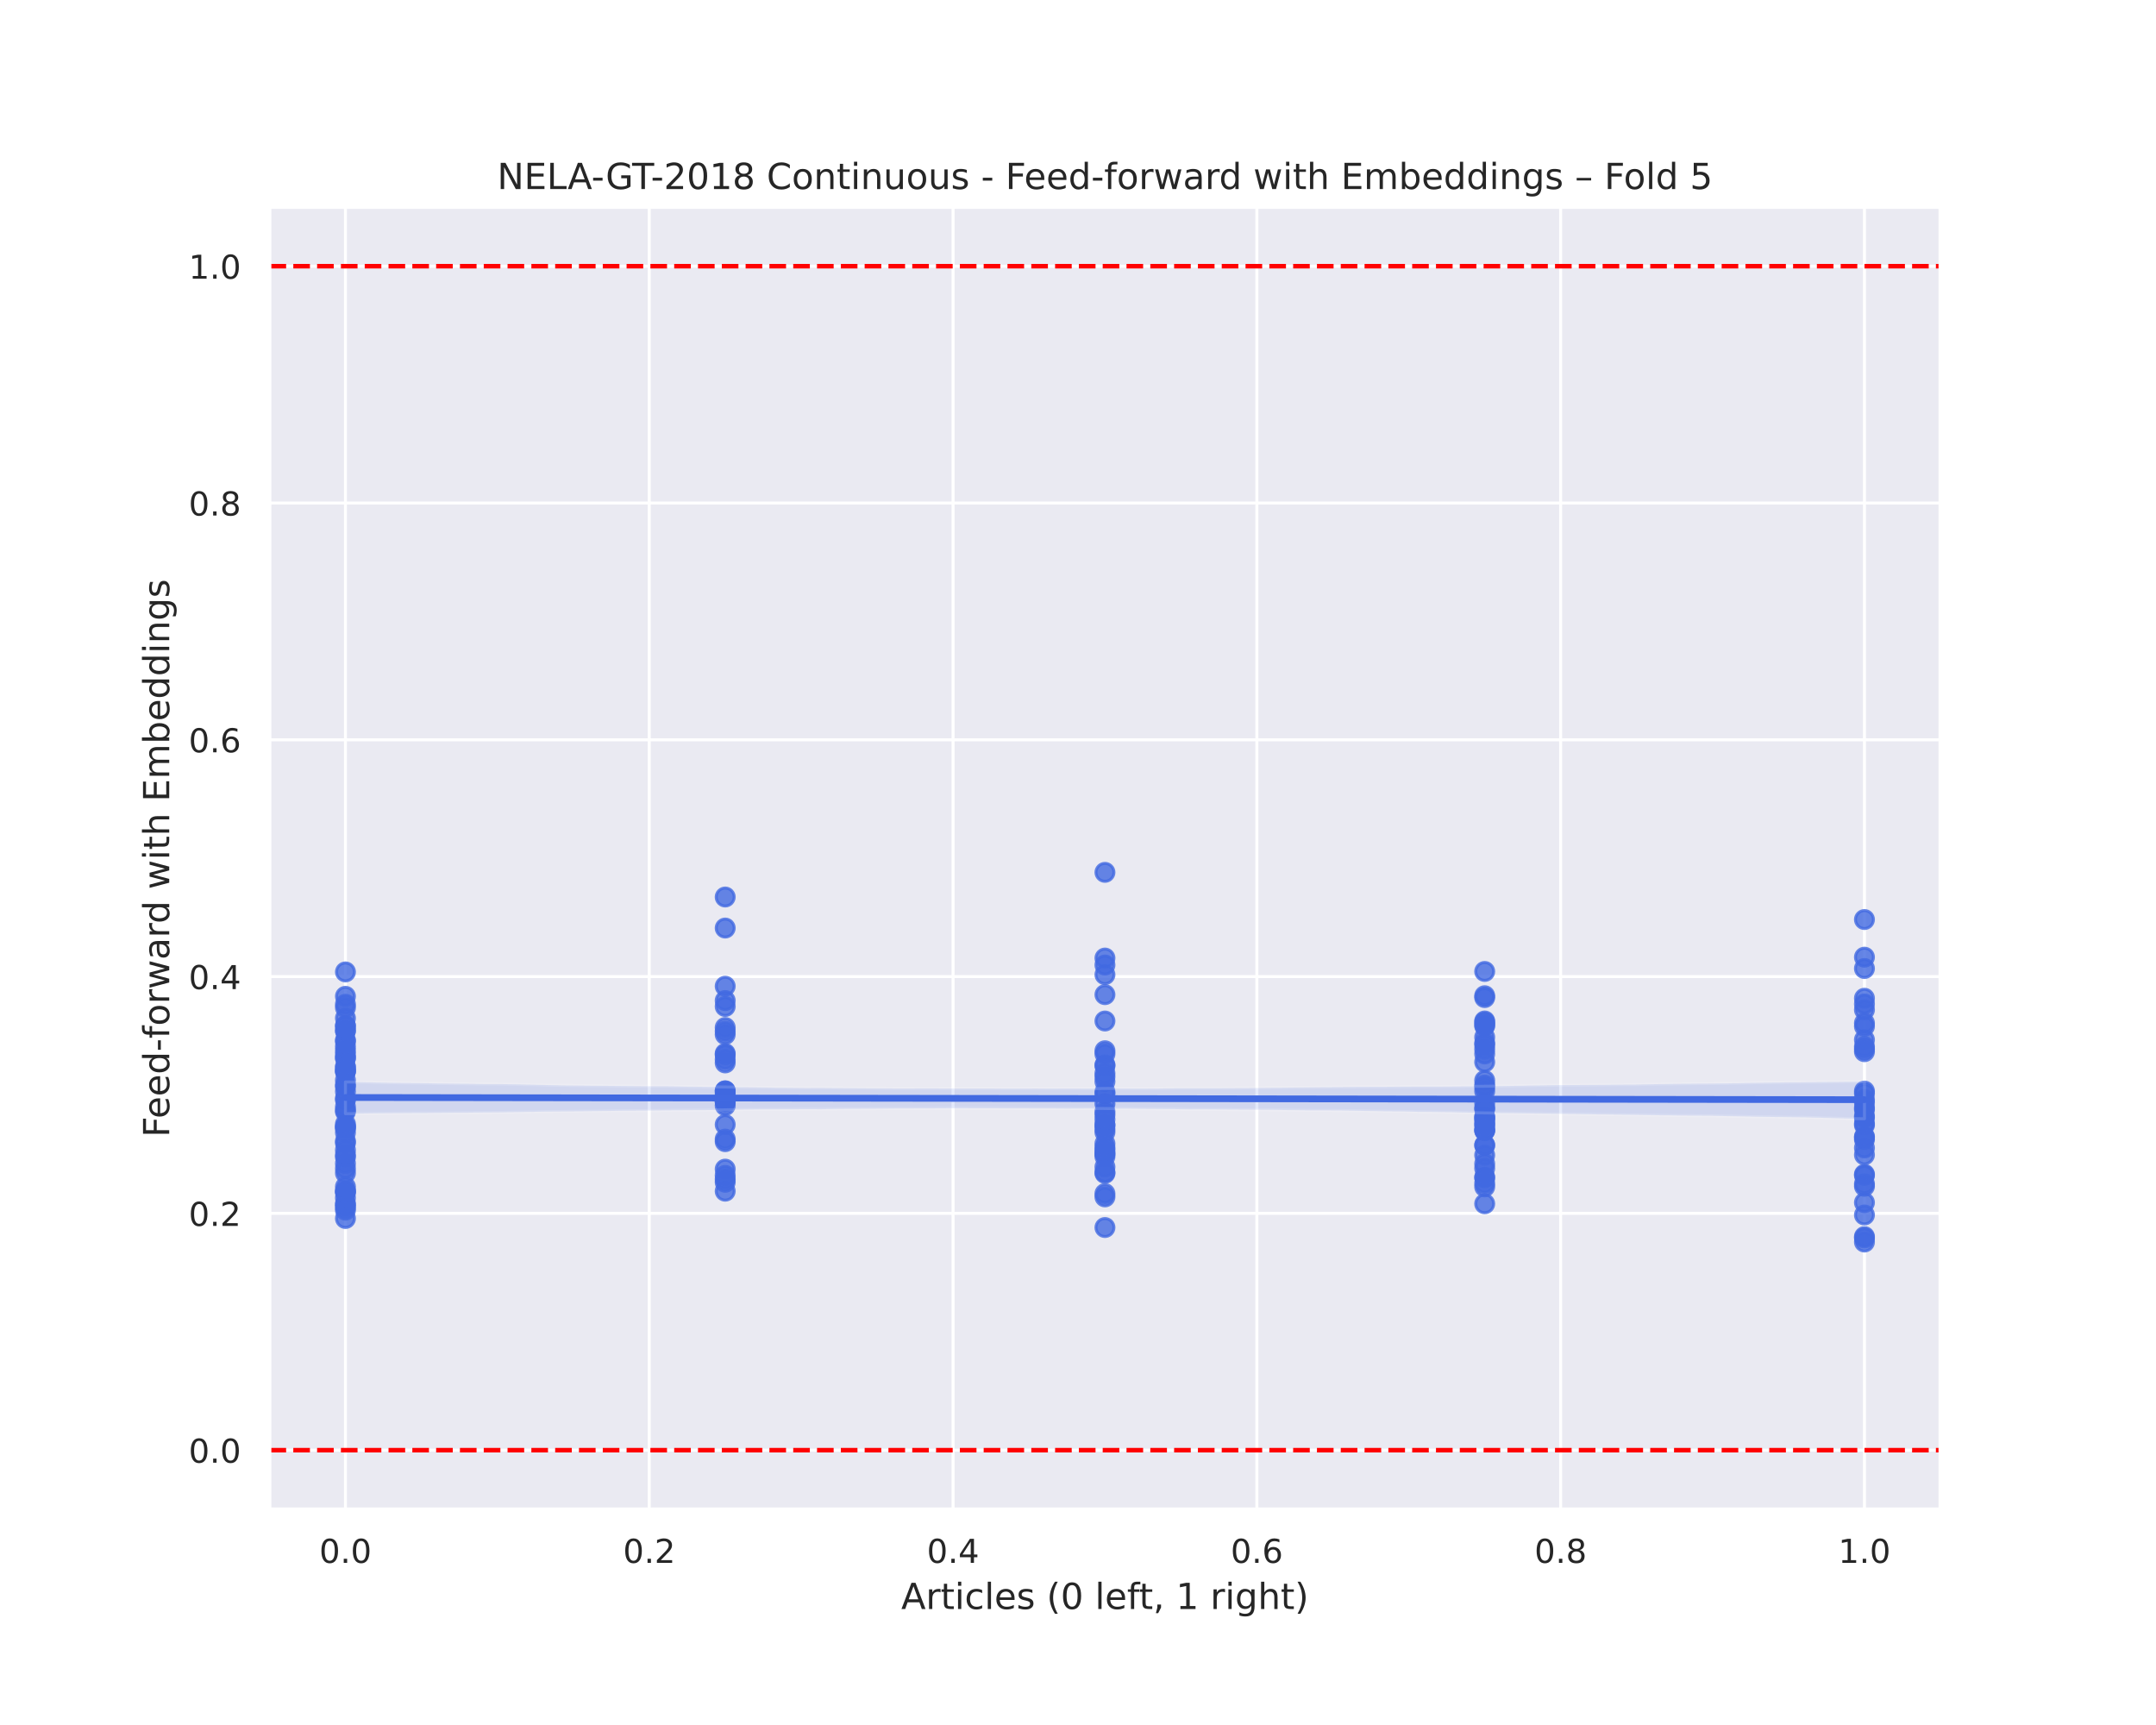 <?xml version="1.0" encoding="utf-8" standalone="no"?>
<!DOCTYPE svg PUBLIC "-//W3C//DTD SVG 1.1//EN"
  "http://www.w3.org/Graphics/SVG/1.1/DTD/svg11.dtd">
<!-- Created with matplotlib (https://matplotlib.org/) -->
<svg height="576pt" version="1.1" viewBox="0 0 720 576" width="720pt" xmlns="http://www.w3.org/2000/svg" xmlns:xlink="http://www.w3.org/1999/xlink">
 <defs>
  <style type="text/css">
*{stroke-linecap:butt;stroke-linejoin:round;}
  </style>
 </defs>
 <g id="figure_1">
  <g id="patch_1">
   <path d="M 0 576 
L 720 576 
L 720 0 
L 0 0 
z
" style="fill:#ffffff;"/>
  </g>
  <g id="axes_1">
   <g id="patch_2">
    <path d="M 90 504 
L 648 504 
L 648 69.12 
L 90 69.12 
z
" style="fill:#eaeaf2;"/>
   </g>
   <g id="matplotlib.axis_1">
    <g id="xtick_1">
     <g id="line2d_1">
      <path clip-path="url(#pd967e99403)" d="M 115.364 504 
L 115.364 69.12 
" style="fill:none;stroke:#ffffff;stroke-linecap:round;"/>
     </g>
     <g id="text_1">
      <!-- 0.0 -->
      <defs>
       <path d="M 31.781 66.406 
Q 24.172 66.406 20.328 58.906 
Q 16.5 51.422 16.5 36.375 
Q 16.5 21.391 20.328 13.891 
Q 24.172 6.391 31.781 6.391 
Q 39.453 6.391 43.281 13.891 
Q 47.125 21.391 47.125 36.375 
Q 47.125 51.422 43.281 58.906 
Q 39.453 66.406 31.781 66.406 
z
M 31.781 74.219 
Q 44.047 74.219 50.516 64.516 
Q 56.984 54.828 56.984 36.375 
Q 56.984 17.969 50.516 8.266 
Q 44.047 -1.422 31.781 -1.422 
Q 19.531 -1.422 13.062 8.266 
Q 6.594 17.969 6.594 36.375 
Q 6.594 54.828 13.062 64.516 
Q 19.531 74.219 31.781 74.219 
z
" id="DejaVuSans-48"/>
       <path d="M 10.688 12.406 
L 21 12.406 
L 21 0 
L 10.688 0 
z
" id="DejaVuSans-46"/>
      </defs>
      <g style="fill:#262626;" transform="translate(106.617 521.858)scale(0.11 -0.11)">
       <use xlink:href="#DejaVuSans-48"/>
       <use x="63.623" xlink:href="#DejaVuSans-46"/>
       <use x="95.41" xlink:href="#DejaVuSans-48"/>
      </g>
     </g>
    </g>
    <g id="xtick_2">
     <g id="line2d_2">
      <path clip-path="url(#pd967e99403)" d="M 216.818 504 
L 216.818 69.12 
" style="fill:none;stroke:#ffffff;stroke-linecap:round;"/>
     </g>
     <g id="text_2">
      <!-- 0.2 -->
      <defs>
       <path d="M 19.188 8.297 
L 53.609 8.297 
L 53.609 0 
L 7.328 0 
L 7.328 8.297 
Q 12.938 14.109 22.625 23.891 
Q 32.328 33.688 34.812 36.531 
Q 39.547 41.844 41.422 45.531 
Q 43.312 49.219 43.312 52.781 
Q 43.312 58.594 39.234 62.25 
Q 35.156 65.922 28.609 65.922 
Q 23.969 65.922 18.812 64.312 
Q 13.672 62.703 7.812 59.422 
L 7.812 69.391 
Q 13.766 71.781 18.938 73 
Q 24.125 74.219 28.422 74.219 
Q 39.75 74.219 46.484 68.547 
Q 53.219 62.891 53.219 53.422 
Q 53.219 48.922 51.531 44.891 
Q 49.859 40.875 45.406 35.406 
Q 44.188 33.984 37.641 27.219 
Q 31.109 20.453 19.188 8.297 
z
" id="DejaVuSans-50"/>
      </defs>
      <g style="fill:#262626;" transform="translate(208.071 521.858)scale(0.11 -0.11)">
       <use xlink:href="#DejaVuSans-48"/>
       <use x="63.623" xlink:href="#DejaVuSans-46"/>
       <use x="95.41" xlink:href="#DejaVuSans-50"/>
      </g>
     </g>
    </g>
    <g id="xtick_3">
     <g id="line2d_3">
      <path clip-path="url(#pd967e99403)" d="M 318.273 504 
L 318.273 69.12 
" style="fill:none;stroke:#ffffff;stroke-linecap:round;"/>
     </g>
     <g id="text_3">
      <!-- 0.4 -->
      <defs>
       <path d="M 37.797 64.312 
L 12.891 25.391 
L 37.797 25.391 
z
M 35.203 72.906 
L 47.609 72.906 
L 47.609 25.391 
L 58.016 25.391 
L 58.016 17.188 
L 47.609 17.188 
L 47.609 0 
L 37.797 0 
L 37.797 17.188 
L 4.891 17.188 
L 4.891 26.703 
z
" id="DejaVuSans-52"/>
      </defs>
      <g style="fill:#262626;" transform="translate(309.526 521.858)scale(0.11 -0.11)">
       <use xlink:href="#DejaVuSans-48"/>
       <use x="63.623" xlink:href="#DejaVuSans-46"/>
       <use x="95.41" xlink:href="#DejaVuSans-52"/>
      </g>
     </g>
    </g>
    <g id="xtick_4">
     <g id="line2d_4">
      <path clip-path="url(#pd967e99403)" d="M 419.727 504 
L 419.727 69.12 
" style="fill:none;stroke:#ffffff;stroke-linecap:round;"/>
     </g>
     <g id="text_4">
      <!-- 0.6 -->
      <defs>
       <path d="M 33.016 40.375 
Q 26.375 40.375 22.484 35.828 
Q 18.609 31.297 18.609 23.391 
Q 18.609 15.531 22.484 10.953 
Q 26.375 6.391 33.016 6.391 
Q 39.656 6.391 43.531 10.953 
Q 47.406 15.531 47.406 23.391 
Q 47.406 31.297 43.531 35.828 
Q 39.656 40.375 33.016 40.375 
z
M 52.594 71.297 
L 52.594 62.312 
Q 48.875 64.062 45.094 64.984 
Q 41.312 65.922 37.594 65.922 
Q 27.828 65.922 22.672 59.328 
Q 17.531 52.734 16.797 39.406 
Q 19.672 43.656 24.016 45.922 
Q 28.375 48.188 33.594 48.188 
Q 44.578 48.188 50.953 41.516 
Q 57.328 34.859 57.328 23.391 
Q 57.328 12.156 50.688 5.359 
Q 44.047 -1.422 33.016 -1.422 
Q 20.359 -1.422 13.672 8.266 
Q 6.984 17.969 6.984 36.375 
Q 6.984 53.656 15.188 63.938 
Q 23.391 74.219 37.203 74.219 
Q 40.922 74.219 44.703 73.484 
Q 48.484 72.75 52.594 71.297 
z
" id="DejaVuSans-54"/>
      </defs>
      <g style="fill:#262626;" transform="translate(410.981 521.858)scale(0.11 -0.11)">
       <use xlink:href="#DejaVuSans-48"/>
       <use x="63.623" xlink:href="#DejaVuSans-46"/>
       <use x="95.41" xlink:href="#DejaVuSans-54"/>
      </g>
     </g>
    </g>
    <g id="xtick_5">
     <g id="line2d_5">
      <path clip-path="url(#pd967e99403)" d="M 521.182 504 
L 521.182 69.12 
" style="fill:none;stroke:#ffffff;stroke-linecap:round;"/>
     </g>
     <g id="text_5">
      <!-- 0.8 -->
      <defs>
       <path d="M 31.781 34.625 
Q 24.75 34.625 20.719 30.859 
Q 16.703 27.094 16.703 20.516 
Q 16.703 13.922 20.719 10.156 
Q 24.75 6.391 31.781 6.391 
Q 38.812 6.391 42.859 10.172 
Q 46.922 13.969 46.922 20.516 
Q 46.922 27.094 42.891 30.859 
Q 38.875 34.625 31.781 34.625 
z
M 21.922 38.812 
Q 15.578 40.375 12.031 44.719 
Q 8.5 49.078 8.5 55.328 
Q 8.5 64.062 14.719 69.141 
Q 20.953 74.219 31.781 74.219 
Q 42.672 74.219 48.875 69.141 
Q 55.078 64.062 55.078 55.328 
Q 55.078 49.078 51.531 44.719 
Q 48 40.375 41.703 38.812 
Q 48.828 37.156 52.797 32.312 
Q 56.781 27.484 56.781 20.516 
Q 56.781 9.906 50.312 4.234 
Q 43.844 -1.422 31.781 -1.422 
Q 19.734 -1.422 13.25 4.234 
Q 6.781 9.906 6.781 20.516 
Q 6.781 27.484 10.781 32.312 
Q 14.797 37.156 21.922 38.812 
z
M 18.312 54.391 
Q 18.312 48.734 21.844 45.562 
Q 25.391 42.391 31.781 42.391 
Q 38.141 42.391 41.719 45.562 
Q 45.312 48.734 45.312 54.391 
Q 45.312 60.062 41.719 63.234 
Q 38.141 66.406 31.781 66.406 
Q 25.391 66.406 21.844 63.234 
Q 18.312 60.062 18.312 54.391 
z
" id="DejaVuSans-56"/>
      </defs>
      <g style="fill:#262626;" transform="translate(512.435 521.858)scale(0.11 -0.11)">
       <use xlink:href="#DejaVuSans-48"/>
       <use x="63.623" xlink:href="#DejaVuSans-46"/>
       <use x="95.41" xlink:href="#DejaVuSans-56"/>
      </g>
     </g>
    </g>
    <g id="xtick_6">
     <g id="line2d_6">
      <path clip-path="url(#pd967e99403)" d="M 622.636 504 
L 622.636 69.12 
" style="fill:none;stroke:#ffffff;stroke-linecap:round;"/>
     </g>
     <g id="text_6">
      <!-- 1.0 -->
      <defs>
       <path d="M 12.406 8.297 
L 28.516 8.297 
L 28.516 63.922 
L 10.984 60.406 
L 10.984 69.391 
L 28.422 72.906 
L 38.281 72.906 
L 38.281 8.297 
L 54.391 8.297 
L 54.391 0 
L 12.406 0 
z
" id="DejaVuSans-49"/>
      </defs>
      <g style="fill:#262626;" transform="translate(613.89 521.858)scale(0.11 -0.11)">
       <use xlink:href="#DejaVuSans-49"/>
       <use x="63.623" xlink:href="#DejaVuSans-46"/>
       <use x="95.41" xlink:href="#DejaVuSans-48"/>
      </g>
     </g>
    </g>
    <g id="text_7">
     <!-- Articles (0 left, 1 right) -->
     <defs>
      <path d="M 34.188 63.188 
L 20.797 26.906 
L 47.609 26.906 
z
M 28.609 72.906 
L 39.797 72.906 
L 67.578 0 
L 57.328 0 
L 50.688 18.703 
L 17.828 18.703 
L 11.188 0 
L 0.781 0 
z
" id="DejaVuSans-65"/>
      <path d="M 41.109 46.297 
Q 39.594 47.172 37.812 47.578 
Q 36.031 48 33.891 48 
Q 26.266 48 22.188 43.047 
Q 18.109 38.094 18.109 28.812 
L 18.109 0 
L 9.078 0 
L 9.078 54.688 
L 18.109 54.688 
L 18.109 46.188 
Q 20.953 51.172 25.484 53.578 
Q 30.031 56 36.531 56 
Q 37.453 56 38.578 55.875 
Q 39.703 55.766 41.062 55.516 
z
" id="DejaVuSans-114"/>
      <path d="M 18.312 70.219 
L 18.312 54.688 
L 36.812 54.688 
L 36.812 47.703 
L 18.312 47.703 
L 18.312 18.016 
Q 18.312 11.328 20.141 9.422 
Q 21.969 7.516 27.594 7.516 
L 36.812 7.516 
L 36.812 0 
L 27.594 0 
Q 17.188 0 13.234 3.875 
Q 9.281 7.766 9.281 18.016 
L 9.281 47.703 
L 2.688 47.703 
L 2.688 54.688 
L 9.281 54.688 
L 9.281 70.219 
z
" id="DejaVuSans-116"/>
      <path d="M 9.422 54.688 
L 18.406 54.688 
L 18.406 0 
L 9.422 0 
z
M 9.422 75.984 
L 18.406 75.984 
L 18.406 64.594 
L 9.422 64.594 
z
" id="DejaVuSans-105"/>
      <path d="M 48.781 52.594 
L 48.781 44.188 
Q 44.969 46.297 41.141 47.344 
Q 37.312 48.391 33.406 48.391 
Q 24.656 48.391 19.812 42.844 
Q 14.984 37.312 14.984 27.297 
Q 14.984 17.281 19.812 11.734 
Q 24.656 6.203 33.406 6.203 
Q 37.312 6.203 41.141 7.25 
Q 44.969 8.297 48.781 10.406 
L 48.781 2.094 
Q 45.016 0.344 40.984 -0.531 
Q 36.969 -1.422 32.422 -1.422 
Q 20.062 -1.422 12.781 6.344 
Q 5.516 14.109 5.516 27.297 
Q 5.516 40.672 12.859 48.328 
Q 20.219 56 33.016 56 
Q 37.156 56 41.109 55.141 
Q 45.062 54.297 48.781 52.594 
z
" id="DejaVuSans-99"/>
      <path d="M 9.422 75.984 
L 18.406 75.984 
L 18.406 0 
L 9.422 0 
z
" id="DejaVuSans-108"/>
      <path d="M 56.203 29.594 
L 56.203 25.203 
L 14.891 25.203 
Q 15.484 15.922 20.484 11.062 
Q 25.484 6.203 34.422 6.203 
Q 39.594 6.203 44.453 7.469 
Q 49.312 8.734 54.109 11.281 
L 54.109 2.781 
Q 49.266 0.734 44.188 -0.344 
Q 39.109 -1.422 33.891 -1.422 
Q 20.797 -1.422 13.156 6.188 
Q 5.516 13.812 5.516 26.812 
Q 5.516 40.234 12.766 48.109 
Q 20.016 56 32.328 56 
Q 43.359 56 49.781 48.891 
Q 56.203 41.797 56.203 29.594 
z
M 47.219 32.234 
Q 47.125 39.594 43.094 43.984 
Q 39.062 48.391 32.422 48.391 
Q 24.906 48.391 20.391 44.141 
Q 15.875 39.891 15.188 32.172 
z
" id="DejaVuSans-101"/>
      <path d="M 44.281 53.078 
L 44.281 44.578 
Q 40.484 46.531 36.375 47.5 
Q 32.281 48.484 27.875 48.484 
Q 21.188 48.484 17.844 46.438 
Q 14.5 44.391 14.5 40.281 
Q 14.5 37.156 16.891 35.375 
Q 19.281 33.594 26.516 31.984 
L 29.594 31.297 
Q 39.156 29.25 43.188 25.516 
Q 47.219 21.781 47.219 15.094 
Q 47.219 7.469 41.188 3.016 
Q 35.156 -1.422 24.609 -1.422 
Q 20.219 -1.422 15.453 -0.562 
Q 10.688 0.297 5.422 2 
L 5.422 11.281 
Q 10.406 8.688 15.234 7.391 
Q 20.062 6.109 24.812 6.109 
Q 31.156 6.109 34.562 8.281 
Q 37.984 10.453 37.984 14.406 
Q 37.984 18.062 35.516 20.016 
Q 33.062 21.969 24.703 23.781 
L 21.578 24.516 
Q 13.234 26.266 9.516 29.906 
Q 5.812 33.547 5.812 39.891 
Q 5.812 47.609 11.281 51.797 
Q 16.75 56 26.812 56 
Q 31.781 56 36.172 55.266 
Q 40.578 54.547 44.281 53.078 
z
" id="DejaVuSans-115"/>
      <path id="DejaVuSans-32"/>
      <path d="M 31 75.875 
Q 24.469 64.656 21.281 53.656 
Q 18.109 42.672 18.109 31.391 
Q 18.109 20.125 21.312 9.062 
Q 24.516 -2 31 -13.188 
L 23.188 -13.188 
Q 15.875 -1.703 12.234 9.375 
Q 8.594 20.453 8.594 31.391 
Q 8.594 42.281 12.203 53.312 
Q 15.828 64.359 23.188 75.875 
z
" id="DejaVuSans-40"/>
      <path d="M 37.109 75.984 
L 37.109 68.5 
L 28.516 68.5 
Q 23.688 68.5 21.797 66.547 
Q 19.922 64.594 19.922 59.516 
L 19.922 54.688 
L 34.719 54.688 
L 34.719 47.703 
L 19.922 47.703 
L 19.922 0 
L 10.891 0 
L 10.891 47.703 
L 2.297 47.703 
L 2.297 54.688 
L 10.891 54.688 
L 10.891 58.5 
Q 10.891 67.625 15.141 71.797 
Q 19.391 75.984 28.609 75.984 
z
" id="DejaVuSans-102"/>
      <path d="M 11.719 12.406 
L 22.016 12.406 
L 22.016 4 
L 14.016 -11.625 
L 7.719 -11.625 
L 11.719 4 
z
" id="DejaVuSans-44"/>
      <path d="M 45.406 27.984 
Q 45.406 37.75 41.375 43.109 
Q 37.359 48.484 30.078 48.484 
Q 22.859 48.484 18.828 43.109 
Q 14.797 37.75 14.797 27.984 
Q 14.797 18.266 18.828 12.891 
Q 22.859 7.516 30.078 7.516 
Q 37.359 7.516 41.375 12.891 
Q 45.406 18.266 45.406 27.984 
z
M 54.391 6.781 
Q 54.391 -7.172 48.188 -13.984 
Q 42 -20.797 29.203 -20.797 
Q 24.469 -20.797 20.266 -20.094 
Q 16.062 -19.391 12.109 -17.922 
L 12.109 -9.188 
Q 16.062 -11.328 19.922 -12.344 
Q 23.781 -13.375 27.781 -13.375 
Q 36.625 -13.375 41.016 -8.766 
Q 45.406 -4.156 45.406 5.172 
L 45.406 9.625 
Q 42.625 4.781 38.281 2.391 
Q 33.938 0 27.875 0 
Q 17.828 0 11.672 7.656 
Q 5.516 15.328 5.516 27.984 
Q 5.516 40.672 11.672 48.328 
Q 17.828 56 27.875 56 
Q 33.938 56 38.281 53.609 
Q 42.625 51.219 45.406 46.391 
L 45.406 54.688 
L 54.391 54.688 
z
" id="DejaVuSans-103"/>
      <path d="M 54.891 33.016 
L 54.891 0 
L 45.906 0 
L 45.906 32.719 
Q 45.906 40.484 42.875 44.328 
Q 39.844 48.188 33.797 48.188 
Q 26.516 48.188 22.312 43.547 
Q 18.109 38.922 18.109 30.906 
L 18.109 0 
L 9.078 0 
L 9.078 75.984 
L 18.109 75.984 
L 18.109 46.188 
Q 21.344 51.125 25.703 53.562 
Q 30.078 56 35.797 56 
Q 45.219 56 50.047 50.172 
Q 54.891 44.344 54.891 33.016 
z
" id="DejaVuSans-104"/>
      <path d="M 8.016 75.875 
L 15.828 75.875 
Q 23.141 64.359 26.781 53.312 
Q 30.422 42.281 30.422 31.391 
Q 30.422 20.453 26.781 9.375 
Q 23.141 -1.703 15.828 -13.188 
L 8.016 -13.188 
Q 14.5 -2 17.703 9.062 
Q 20.906 20.125 20.906 31.391 
Q 20.906 42.672 17.703 53.656 
Q 14.5 64.656 8.016 75.875 
z
" id="DejaVuSans-41"/>
     </defs>
     <g style="fill:#262626;" transform="translate(300.96 537.264)scale(0.12 -0.12)">
      <use xlink:href="#DejaVuSans-65"/>
      <use x="68.408" xlink:href="#DejaVuSans-114"/>
      <use x="109.521" xlink:href="#DejaVuSans-116"/>
      <use x="148.73" xlink:href="#DejaVuSans-105"/>
      <use x="176.514" xlink:href="#DejaVuSans-99"/>
      <use x="231.494" xlink:href="#DejaVuSans-108"/>
      <use x="259.277" xlink:href="#DejaVuSans-101"/>
      <use x="320.801" xlink:href="#DejaVuSans-115"/>
      <use x="372.9" xlink:href="#DejaVuSans-32"/>
      <use x="404.688" xlink:href="#DejaVuSans-40"/>
      <use x="443.701" xlink:href="#DejaVuSans-48"/>
      <use x="507.324" xlink:href="#DejaVuSans-32"/>
      <use x="539.111" xlink:href="#DejaVuSans-108"/>
      <use x="566.895" xlink:href="#DejaVuSans-101"/>
      <use x="628.418" xlink:href="#DejaVuSans-102"/>
      <use x="661.873" xlink:href="#DejaVuSans-116"/>
      <use x="701.082" xlink:href="#DejaVuSans-44"/>
      <use x="732.869" xlink:href="#DejaVuSans-32"/>
      <use x="764.656" xlink:href="#DejaVuSans-49"/>
      <use x="828.279" xlink:href="#DejaVuSans-32"/>
      <use x="860.066" xlink:href="#DejaVuSans-114"/>
      <use x="901.18" xlink:href="#DejaVuSans-105"/>
      <use x="928.963" xlink:href="#DejaVuSans-103"/>
      <use x="992.439" xlink:href="#DejaVuSans-104"/>
      <use x="1055.818" xlink:href="#DejaVuSans-116"/>
      <use x="1095.027" xlink:href="#DejaVuSans-41"/>
     </g>
    </g>
   </g>
   <g id="matplotlib.axis_2">
    <g id="ytick_1">
     <g id="line2d_7">
      <path clip-path="url(#pd967e99403)" d="M 90 484.233 
L 648 484.233 
" style="fill:none;stroke:#ffffff;stroke-linecap:round;"/>
     </g>
     <g id="text_8">
      <!-- 0.0 -->
      <g style="fill:#262626;" transform="translate(63.007 488.412)scale(0.11 -0.11)">
       <use xlink:href="#DejaVuSans-48"/>
       <use x="63.623" xlink:href="#DejaVuSans-46"/>
       <use x="95.41" xlink:href="#DejaVuSans-48"/>
      </g>
     </g>
    </g>
    <g id="ytick_2">
     <g id="line2d_8">
      <path clip-path="url(#pd967e99403)" d="M 90 405.164 
L 648 405.164 
" style="fill:none;stroke:#ffffff;stroke-linecap:round;"/>
     </g>
     <g id="text_9">
      <!-- 0.2 -->
      <g style="fill:#262626;" transform="translate(63.007 409.343)scale(0.11 -0.11)">
       <use xlink:href="#DejaVuSans-48"/>
       <use x="63.623" xlink:href="#DejaVuSans-46"/>
       <use x="95.41" xlink:href="#DejaVuSans-50"/>
      </g>
     </g>
    </g>
    <g id="ytick_3">
     <g id="line2d_9">
      <path clip-path="url(#pd967e99403)" d="M 90 326.095 
L 648 326.095 
" style="fill:none;stroke:#ffffff;stroke-linecap:round;"/>
     </g>
     <g id="text_10">
      <!-- 0.4 -->
      <g style="fill:#262626;" transform="translate(63.007 330.274)scale(0.11 -0.11)">
       <use xlink:href="#DejaVuSans-48"/>
       <use x="63.623" xlink:href="#DejaVuSans-46"/>
       <use x="95.41" xlink:href="#DejaVuSans-52"/>
      </g>
     </g>
    </g>
    <g id="ytick_4">
     <g id="line2d_10">
      <path clip-path="url(#pd967e99403)" d="M 90 247.025 
L 648 247.025 
" style="fill:none;stroke:#ffffff;stroke-linecap:round;"/>
     </g>
     <g id="text_11">
      <!-- 0.6 -->
      <g style="fill:#262626;" transform="translate(63.007 251.205)scale(0.11 -0.11)">
       <use xlink:href="#DejaVuSans-48"/>
       <use x="63.623" xlink:href="#DejaVuSans-46"/>
       <use x="95.41" xlink:href="#DejaVuSans-54"/>
      </g>
     </g>
    </g>
    <g id="ytick_5">
     <g id="line2d_11">
      <path clip-path="url(#pd967e99403)" d="M 90 167.956 
L 648 167.956 
" style="fill:none;stroke:#ffffff;stroke-linecap:round;"/>
     </g>
     <g id="text_12">
      <!-- 0.8 -->
      <g style="fill:#262626;" transform="translate(63.007 172.136)scale(0.11 -0.11)">
       <use xlink:href="#DejaVuSans-48"/>
       <use x="63.623" xlink:href="#DejaVuSans-46"/>
       <use x="95.41" xlink:href="#DejaVuSans-56"/>
      </g>
     </g>
    </g>
    <g id="ytick_6">
     <g id="line2d_12">
      <path clip-path="url(#pd967e99403)" d="M 90 88.887 
L 648 88.887 
" style="fill:none;stroke:#ffffff;stroke-linecap:round;"/>
     </g>
     <g id="text_13">
      <!-- 1.0 -->
      <g style="fill:#262626;" transform="translate(63.007 93.066)scale(0.11 -0.11)">
       <use xlink:href="#DejaVuSans-49"/>
       <use x="63.623" xlink:href="#DejaVuSans-46"/>
       <use x="95.41" xlink:href="#DejaVuSans-48"/>
      </g>
     </g>
    </g>
    <g id="text_14">
     <!-- Feed-forward with Embeddings -->
     <defs>
      <path d="M 9.812 72.906 
L 51.703 72.906 
L 51.703 64.594 
L 19.672 64.594 
L 19.672 43.109 
L 48.578 43.109 
L 48.578 34.812 
L 19.672 34.812 
L 19.672 0 
L 9.812 0 
z
" id="DejaVuSans-70"/>
      <path d="M 45.406 46.391 
L 45.406 75.984 
L 54.391 75.984 
L 54.391 0 
L 45.406 0 
L 45.406 8.203 
Q 42.578 3.328 38.25 0.953 
Q 33.938 -1.422 27.875 -1.422 
Q 17.969 -1.422 11.734 6.484 
Q 5.516 14.406 5.516 27.297 
Q 5.516 40.188 11.734 48.094 
Q 17.969 56 27.875 56 
Q 33.938 56 38.25 53.625 
Q 42.578 51.266 45.406 46.391 
z
M 14.797 27.297 
Q 14.797 17.391 18.875 11.75 
Q 22.953 6.109 30.078 6.109 
Q 37.203 6.109 41.297 11.75 
Q 45.406 17.391 45.406 27.297 
Q 45.406 37.203 41.297 42.844 
Q 37.203 48.484 30.078 48.484 
Q 22.953 48.484 18.875 42.844 
Q 14.797 37.203 14.797 27.297 
z
" id="DejaVuSans-100"/>
      <path d="M 4.891 31.391 
L 31.203 31.391 
L 31.203 23.391 
L 4.891 23.391 
z
" id="DejaVuSans-45"/>
      <path d="M 30.609 48.391 
Q 23.391 48.391 19.188 42.75 
Q 14.984 37.109 14.984 27.297 
Q 14.984 17.484 19.156 11.844 
Q 23.344 6.203 30.609 6.203 
Q 37.797 6.203 41.984 11.859 
Q 46.188 17.531 46.188 27.297 
Q 46.188 37.016 41.984 42.703 
Q 37.797 48.391 30.609 48.391 
z
M 30.609 56 
Q 42.328 56 49.016 48.375 
Q 55.719 40.766 55.719 27.297 
Q 55.719 13.875 49.016 6.219 
Q 42.328 -1.422 30.609 -1.422 
Q 18.844 -1.422 12.172 6.219 
Q 5.516 13.875 5.516 27.297 
Q 5.516 40.766 12.172 48.375 
Q 18.844 56 30.609 56 
z
" id="DejaVuSans-111"/>
      <path d="M 4.203 54.688 
L 13.188 54.688 
L 24.422 12.016 
L 35.594 54.688 
L 46.188 54.688 
L 57.422 12.016 
L 68.609 54.688 
L 77.594 54.688 
L 63.281 0 
L 52.688 0 
L 40.922 44.828 
L 29.109 0 
L 18.5 0 
z
" id="DejaVuSans-119"/>
      <path d="M 34.281 27.484 
Q 23.391 27.484 19.188 25 
Q 14.984 22.516 14.984 16.5 
Q 14.984 11.719 18.141 8.906 
Q 21.297 6.109 26.703 6.109 
Q 34.188 6.109 38.703 11.406 
Q 43.219 16.703 43.219 25.484 
L 43.219 27.484 
z
M 52.203 31.203 
L 52.203 0 
L 43.219 0 
L 43.219 8.297 
Q 40.141 3.328 35.547 0.953 
Q 30.953 -1.422 24.312 -1.422 
Q 15.922 -1.422 10.953 3.297 
Q 6 8.016 6 15.922 
Q 6 25.141 12.172 29.828 
Q 18.359 34.516 30.609 34.516 
L 43.219 34.516 
L 43.219 35.406 
Q 43.219 41.609 39.141 45 
Q 35.062 48.391 27.688 48.391 
Q 23 48.391 18.547 47.266 
Q 14.109 46.141 10.016 43.891 
L 10.016 52.203 
Q 14.938 54.109 19.578 55.047 
Q 24.219 56 28.609 56 
Q 40.484 56 46.344 49.844 
Q 52.203 43.703 52.203 31.203 
z
" id="DejaVuSans-97"/>
      <path d="M 9.812 72.906 
L 55.906 72.906 
L 55.906 64.594 
L 19.672 64.594 
L 19.672 43.016 
L 54.391 43.016 
L 54.391 34.719 
L 19.672 34.719 
L 19.672 8.297 
L 56.781 8.297 
L 56.781 0 
L 9.812 0 
z
" id="DejaVuSans-69"/>
      <path d="M 52 44.188 
Q 55.375 50.25 60.062 53.125 
Q 64.75 56 71.094 56 
Q 79.641 56 84.281 50.016 
Q 88.922 44.047 88.922 33.016 
L 88.922 0 
L 79.891 0 
L 79.891 32.719 
Q 79.891 40.578 77.094 44.375 
Q 74.312 48.188 68.609 48.188 
Q 61.625 48.188 57.562 43.547 
Q 53.516 38.922 53.516 30.906 
L 53.516 0 
L 44.484 0 
L 44.484 32.719 
Q 44.484 40.625 41.703 44.406 
Q 38.922 48.188 33.109 48.188 
Q 26.219 48.188 22.156 43.531 
Q 18.109 38.875 18.109 30.906 
L 18.109 0 
L 9.078 0 
L 9.078 54.688 
L 18.109 54.688 
L 18.109 46.188 
Q 21.188 51.219 25.484 53.609 
Q 29.781 56 35.688 56 
Q 41.656 56 45.828 52.969 
Q 50 49.953 52 44.188 
z
" id="DejaVuSans-109"/>
      <path d="M 48.688 27.297 
Q 48.688 37.203 44.609 42.844 
Q 40.531 48.484 33.406 48.484 
Q 26.266 48.484 22.188 42.844 
Q 18.109 37.203 18.109 27.297 
Q 18.109 17.391 22.188 11.75 
Q 26.266 6.109 33.406 6.109 
Q 40.531 6.109 44.609 11.75 
Q 48.688 17.391 48.688 27.297 
z
M 18.109 46.391 
Q 20.953 51.266 25.266 53.625 
Q 29.594 56 35.594 56 
Q 45.562 56 51.781 48.094 
Q 58.016 40.188 58.016 27.297 
Q 58.016 14.406 51.781 6.484 
Q 45.562 -1.422 35.594 -1.422 
Q 29.594 -1.422 25.266 0.953 
Q 20.953 3.328 18.109 8.203 
L 18.109 0 
L 9.078 0 
L 9.078 75.984 
L 18.109 75.984 
z
" id="DejaVuSans-98"/>
      <path d="M 54.891 33.016 
L 54.891 0 
L 45.906 0 
L 45.906 32.719 
Q 45.906 40.484 42.875 44.328 
Q 39.844 48.188 33.797 48.188 
Q 26.516 48.188 22.312 43.547 
Q 18.109 38.922 18.109 30.906 
L 18.109 0 
L 9.078 0 
L 9.078 54.688 
L 18.109 54.688 
L 18.109 46.188 
Q 21.344 51.125 25.703 53.562 
Q 30.078 56 35.797 56 
Q 45.219 56 50.047 50.172 
Q 54.891 44.344 54.891 33.016 
z
" id="DejaVuSans-110"/>
     </defs>
     <g style="fill:#262626;" transform="translate(56.511 379.744)rotate(-90)scale(0.12 -0.12)">
      <use xlink:href="#DejaVuSans-70"/>
      <use x="52.02" xlink:href="#DejaVuSans-101"/>
      <use x="113.543" xlink:href="#DejaVuSans-101"/>
      <use x="175.066" xlink:href="#DejaVuSans-100"/>
      <use x="238.543" xlink:href="#DejaVuSans-45"/>
      <use x="274.627" xlink:href="#DejaVuSans-102"/>
      <use x="309.832" xlink:href="#DejaVuSans-111"/>
      <use x="371.014" xlink:href="#DejaVuSans-114"/>
      <use x="412.127" xlink:href="#DejaVuSans-119"/>
      <use x="493.914" xlink:href="#DejaVuSans-97"/>
      <use x="555.193" xlink:href="#DejaVuSans-114"/>
      <use x="594.557" xlink:href="#DejaVuSans-100"/>
      <use x="658.033" xlink:href="#DejaVuSans-32"/>
      <use x="689.82" xlink:href="#DejaVuSans-119"/>
      <use x="771.607" xlink:href="#DejaVuSans-105"/>
      <use x="799.391" xlink:href="#DejaVuSans-116"/>
      <use x="838.6" xlink:href="#DejaVuSans-104"/>
      <use x="901.979" xlink:href="#DejaVuSans-32"/>
      <use x="933.766" xlink:href="#DejaVuSans-69"/>
      <use x="996.949" xlink:href="#DejaVuSans-109"/>
      <use x="1094.361" xlink:href="#DejaVuSans-98"/>
      <use x="1157.838" xlink:href="#DejaVuSans-101"/>
      <use x="1219.361" xlink:href="#DejaVuSans-100"/>
      <use x="1282.838" xlink:href="#DejaVuSans-100"/>
      <use x="1346.314" xlink:href="#DejaVuSans-105"/>
      <use x="1374.098" xlink:href="#DejaVuSans-110"/>
      <use x="1437.477" xlink:href="#DejaVuSans-103"/>
      <use x="1500.953" xlink:href="#DejaVuSans-115"/>
     </g>
    </g>
   </g>
   <g id="PathCollection_1">
    <defs>
     <path d="M 0 3 
C 0.796 3 1.559 2.684 2.121 2.121 
C 2.684 1.559 3 0.796 3 0 
C 3 -0.796 2.684 -1.559 2.121 -2.121 
C 1.559 -2.684 0.796 -3 0 -3 
C -0.796 -3 -1.559 -2.684 -2.121 -2.121 
C -2.684 -1.559 -3 -0.796 -3 0 
C -3 0.796 -2.684 1.559 -2.121 2.121 
C -1.559 2.684 -0.796 3 0 3 
z
" id="m3e044b23d8" style="stroke:#4169e1;stroke-opacity:0.8;"/>
    </defs>
    <g clip-path="url(#pd967e99403)">
     <use style="fill:#4169e1;fill-opacity:0.8;stroke:#4169e1;stroke-opacity:0.8;" x="115.364" xlink:href="#m3e044b23d8" y="356.235"/>
     <use style="fill:#4169e1;fill-opacity:0.8;stroke:#4169e1;stroke-opacity:0.8;" x="115.364" xlink:href="#m3e044b23d8" y="347.733"/>
     <use style="fill:#4169e1;fill-opacity:0.8;stroke:#4169e1;stroke-opacity:0.8;" x="242.182" xlink:href="#m3e044b23d8" y="343.103"/>
     <use style="fill:#4169e1;fill-opacity:0.8;stroke:#4169e1;stroke-opacity:0.8;" x="622.636" xlink:href="#m3e044b23d8" y="333.33"/>
     <use style="fill:#4169e1;fill-opacity:0.8;stroke:#4169e1;stroke-opacity:0.8;" x="242.182" xlink:href="#m3e044b23d8" y="351.764"/>
     <use style="fill:#4169e1;fill-opacity:0.8;stroke:#4169e1;stroke-opacity:0.8;" x="622.636" xlink:href="#m3e044b23d8" y="375.693"/>
     <use style="fill:#4169e1;fill-opacity:0.8;stroke:#4169e1;stroke-opacity:0.8;" x="115.364" xlink:href="#m3e044b23d8" y="360.701"/>
     <use style="fill:#4169e1;fill-opacity:0.8;stroke:#4169e1;stroke-opacity:0.8;" x="369" xlink:href="#m3e044b23d8" y="361.141"/>
     <use style="fill:#4169e1;fill-opacity:0.8;stroke:#4169e1;stroke-opacity:0.8;" x="242.182" xlink:href="#m3e044b23d8" y="380.361"/>
     <use style="fill:#4169e1;fill-opacity:0.8;stroke:#4169e1;stroke-opacity:0.8;" x="115.364" xlink:href="#m3e044b23d8" y="371.187"/>
     <use style="fill:#4169e1;fill-opacity:0.8;stroke:#4169e1;stroke-opacity:0.8;" x="242.182" xlink:href="#m3e044b23d8" y="354.925"/>
     <use style="fill:#4169e1;fill-opacity:0.8;stroke:#4169e1;stroke-opacity:0.8;" x="115.364" xlink:href="#m3e044b23d8" y="403.224"/>
     <use style="fill:#4169e1;fill-opacity:0.8;stroke:#4169e1;stroke-opacity:0.8;" x="622.636" xlink:href="#m3e044b23d8" y="392.471"/>
     <use style="fill:#4169e1;fill-opacity:0.8;stroke:#4169e1;stroke-opacity:0.8;" x="622.636" xlink:href="#m3e044b23d8" y="368.141"/>
     <use style="fill:#4169e1;fill-opacity:0.8;stroke:#4169e1;stroke-opacity:0.8;" x="115.364" xlink:href="#m3e044b23d8" y="399.981"/>
     <use style="fill:#4169e1;fill-opacity:0.8;stroke:#4169e1;stroke-opacity:0.8;" x="622.636" xlink:href="#m3e044b23d8" y="383.309"/>
     <use style="fill:#4169e1;fill-opacity:0.8;stroke:#4169e1;stroke-opacity:0.8;" x="622.636" xlink:href="#m3e044b23d8" y="372.683"/>
     <use style="fill:#4169e1;fill-opacity:0.8;stroke:#4169e1;stroke-opacity:0.8;" x="369" xlink:href="#m3e044b23d8" y="375.609"/>
     <use style="fill:#4169e1;fill-opacity:0.8;stroke:#4169e1;stroke-opacity:0.8;" x="115.364" xlink:href="#m3e044b23d8" y="364.472"/>
     <use style="fill:#4169e1;fill-opacity:0.8;stroke:#4169e1;stroke-opacity:0.8;" x="495.818" xlink:href="#m3e044b23d8" y="382.372"/>
     <use style="fill:#4169e1;fill-opacity:0.8;stroke:#4169e1;stroke-opacity:0.8;" x="622.636" xlink:href="#m3e044b23d8" y="350.286"/>
     <use style="fill:#4169e1;fill-opacity:0.8;stroke:#4169e1;stroke-opacity:0.8;" x="622.636" xlink:href="#m3e044b23d8" y="414.73"/>
     <use style="fill:#4169e1;fill-opacity:0.8;stroke:#4169e1;stroke-opacity:0.8;" x="242.182" xlink:href="#m3e044b23d8" y="344.343"/>
     <use style="fill:#4169e1;fill-opacity:0.8;stroke:#4169e1;stroke-opacity:0.8;" x="115.364" xlink:href="#m3e044b23d8" y="357.658"/>
     <use style="fill:#4169e1;fill-opacity:0.8;stroke:#4169e1;stroke-opacity:0.8;" x="115.364" xlink:href="#m3e044b23d8" y="376.13"/>
     <use style="fill:#4169e1;fill-opacity:0.8;stroke:#4169e1;stroke-opacity:0.8;" x="115.364" xlink:href="#m3e044b23d8" y="376.474"/>
     <use style="fill:#4169e1;fill-opacity:0.8;stroke:#4169e1;stroke-opacity:0.8;" x="115.364" xlink:href="#m3e044b23d8" y="390.207"/>
     <use style="fill:#4169e1;fill-opacity:0.8;stroke:#4169e1;stroke-opacity:0.8;" x="495.818" xlink:href="#m3e044b23d8" y="348.867"/>
     <use style="fill:#4169e1;fill-opacity:0.8;stroke:#4169e1;stroke-opacity:0.8;" x="115.364" xlink:href="#m3e044b23d8" y="370.739"/>
     <use style="fill:#4169e1;fill-opacity:0.8;stroke:#4169e1;stroke-opacity:0.8;" x="369" xlink:href="#m3e044b23d8" y="384.048"/>
     <use style="fill:#4169e1;fill-opacity:0.8;stroke:#4169e1;stroke-opacity:0.8;" x="115.364" xlink:href="#m3e044b23d8" y="385.638"/>
     <use style="fill:#4169e1;fill-opacity:0.8;stroke:#4169e1;stroke-opacity:0.8;" x="242.182" xlink:href="#m3e044b23d8" y="369.173"/>
     <use style="fill:#4169e1;fill-opacity:0.8;stroke:#4169e1;stroke-opacity:0.8;" x="495.818" xlink:href="#m3e044b23d8" y="372.899"/>
     <use style="fill:#4169e1;fill-opacity:0.8;stroke:#4169e1;stroke-opacity:0.8;" x="115.364" xlink:href="#m3e044b23d8" y="357.505"/>
     <use style="fill:#4169e1;fill-opacity:0.8;stroke:#4169e1;stroke-opacity:0.8;" x="495.818" xlink:href="#m3e044b23d8" y="362.993"/>
     <use style="fill:#4169e1;fill-opacity:0.8;stroke:#4169e1;stroke-opacity:0.8;" x="622.636" xlink:href="#m3e044b23d8" y="307.044"/>
     <use style="fill:#4169e1;fill-opacity:0.8;stroke:#4169e1;stroke-opacity:0.8;" x="369" xlink:href="#m3e044b23d8" y="371.182"/>
     <use style="fill:#4169e1;fill-opacity:0.8;stroke:#4169e1;stroke-opacity:0.8;" x="622.636" xlink:href="#m3e044b23d8" y="367.179"/>
     <use style="fill:#4169e1;fill-opacity:0.8;stroke:#4169e1;stroke-opacity:0.8;" x="115.364" xlink:href="#m3e044b23d8" y="336.471"/>
     <use style="fill:#4169e1;fill-opacity:0.8;stroke:#4169e1;stroke-opacity:0.8;" x="369" xlink:href="#m3e044b23d8" y="368.534"/>
     <use style="fill:#4169e1;fill-opacity:0.8;stroke:#4169e1;stroke-opacity:0.8;" x="369" xlink:href="#m3e044b23d8" y="351.914"/>
     <use style="fill:#4169e1;fill-opacity:0.8;stroke:#4169e1;stroke-opacity:0.8;" x="622.636" xlink:href="#m3e044b23d8" y="380.509"/>
     <use style="fill:#4169e1;fill-opacity:0.8;stroke:#4169e1;stroke-opacity:0.8;" x="242.182" xlink:href="#m3e044b23d8" y="393.761"/>
     <use style="fill:#4169e1;fill-opacity:0.8;stroke:#4169e1;stroke-opacity:0.8;" x="115.364" xlink:href="#m3e044b23d8" y="332.68"/>
     <use style="fill:#4169e1;fill-opacity:0.8;stroke:#4169e1;stroke-opacity:0.8;" x="369" xlink:href="#m3e044b23d8" y="322.23"/>
     <use style="fill:#4169e1;fill-opacity:0.8;stroke:#4169e1;stroke-opacity:0.8;" x="495.818" xlink:href="#m3e044b23d8" y="346.335"/>
     <use style="fill:#4169e1;fill-opacity:0.8;stroke:#4169e1;stroke-opacity:0.8;" x="115.364" xlink:href="#m3e044b23d8" y="367.269"/>
     <use style="fill:#4169e1;fill-opacity:0.8;stroke:#4169e1;stroke-opacity:0.8;" x="242.182" xlink:href="#m3e044b23d8" y="345.461"/>
     <use style="fill:#4169e1;fill-opacity:0.8;stroke:#4169e1;stroke-opacity:0.8;" x="495.818" xlink:href="#m3e044b23d8" y="332.483"/>
     <use style="fill:#4169e1;fill-opacity:0.8;stroke:#4169e1;stroke-opacity:0.8;" x="495.818" xlink:href="#m3e044b23d8" y="375.679"/>
     <use style="fill:#4169e1;fill-opacity:0.8;stroke:#4169e1;stroke-opacity:0.8;" x="115.364" xlink:href="#m3e044b23d8" y="378.182"/>
     <use style="fill:#4169e1;fill-opacity:0.8;stroke:#4169e1;stroke-opacity:0.8;" x="622.636" xlink:href="#m3e044b23d8" y="342.717"/>
     <use style="fill:#4169e1;fill-opacity:0.8;stroke:#4169e1;stroke-opacity:0.8;" x="495.818" xlink:href="#m3e044b23d8" y="396.298"/>
     <use style="fill:#4169e1;fill-opacity:0.8;stroke:#4169e1;stroke-opacity:0.8;" x="622.636" xlink:href="#m3e044b23d8" y="401.553"/>
     <use style="fill:#4169e1;fill-opacity:0.8;stroke:#4169e1;stroke-opacity:0.8;" x="115.364" xlink:href="#m3e044b23d8" y="404.09"/>
     <use style="fill:#4169e1;fill-opacity:0.8;stroke:#4169e1;stroke-opacity:0.8;" x="495.818" xlink:href="#m3e044b23d8" y="393.251"/>
     <use style="fill:#4169e1;fill-opacity:0.8;stroke:#4169e1;stroke-opacity:0.8;" x="622.636" xlink:href="#m3e044b23d8" y="379.519"/>
     <use style="fill:#4169e1;fill-opacity:0.8;stroke:#4169e1;stroke-opacity:0.8;" x="242.182" xlink:href="#m3e044b23d8" y="353.773"/>
     <use style="fill:#4169e1;fill-opacity:0.8;stroke:#4169e1;stroke-opacity:0.8;" x="369" xlink:href="#m3e044b23d8" y="385.197"/>
     <use style="fill:#4169e1;fill-opacity:0.8;stroke:#4169e1;stroke-opacity:0.8;" x="495.818" xlink:href="#m3e044b23d8" y="374.369"/>
     <use style="fill:#4169e1;fill-opacity:0.8;stroke:#4169e1;stroke-opacity:0.8;" x="495.818" xlink:href="#m3e044b23d8" y="377.585"/>
     <use style="fill:#4169e1;fill-opacity:0.8;stroke:#4169e1;stroke-opacity:0.8;" x="622.636" xlink:href="#m3e044b23d8" y="413.364"/>
     <use style="fill:#4169e1;fill-opacity:0.8;stroke:#4169e1;stroke-opacity:0.8;" x="622.636" xlink:href="#m3e044b23d8" y="365.138"/>
     <use style="fill:#4169e1;fill-opacity:0.8;stroke:#4169e1;stroke-opacity:0.8;" x="115.364" xlink:href="#m3e044b23d8" y="350.823"/>
     <use style="fill:#4169e1;fill-opacity:0.8;stroke:#4169e1;stroke-opacity:0.8;" x="115.364" xlink:href="#m3e044b23d8" y="369.612"/>
     <use style="fill:#4169e1;fill-opacity:0.8;stroke:#4169e1;stroke-opacity:0.8;" x="115.364" xlink:href="#m3e044b23d8" y="339.976"/>
     <use style="fill:#4169e1;fill-opacity:0.8;stroke:#4169e1;stroke-opacity:0.8;" x="495.818" xlink:href="#m3e044b23d8" y="351.929"/>
     <use style="fill:#4169e1;fill-opacity:0.8;stroke:#4169e1;stroke-opacity:0.8;" x="115.364" xlink:href="#m3e044b23d8" y="353.273"/>
     <use style="fill:#4169e1;fill-opacity:0.8;stroke:#4169e1;stroke-opacity:0.8;" x="622.636" xlink:href="#m3e044b23d8" y="323.399"/>
     <use style="fill:#4169e1;fill-opacity:0.8;stroke:#4169e1;stroke-opacity:0.8;" x="622.636" xlink:href="#m3e044b23d8" y="369.897"/>
     <use style="fill:#4169e1;fill-opacity:0.8;stroke:#4169e1;stroke-opacity:0.8;" x="495.818" xlink:href="#m3e044b23d8" y="360.764"/>
     <use style="fill:#4169e1;fill-opacity:0.8;stroke:#4169e1;stroke-opacity:0.8;" x="495.818" xlink:href="#m3e044b23d8" y="342.256"/>
     <use style="fill:#4169e1;fill-opacity:0.8;stroke:#4169e1;stroke-opacity:0.8;" x="622.636" xlink:href="#m3e044b23d8" y="412.916"/>
     <use style="fill:#4169e1;fill-opacity:0.8;stroke:#4169e1;stroke-opacity:0.8;" x="495.818" xlink:href="#m3e044b23d8" y="341.312"/>
     <use style="fill:#4169e1;fill-opacity:0.8;stroke:#4169e1;stroke-opacity:0.8;" x="115.364" xlink:href="#m3e044b23d8" y="386.397"/>
     <use style="fill:#4169e1;fill-opacity:0.8;stroke:#4169e1;stroke-opacity:0.8;" x="115.364" xlink:href="#m3e044b23d8" y="342.555"/>
     <use style="fill:#4169e1;fill-opacity:0.8;stroke:#4169e1;stroke-opacity:0.8;" x="369" xlink:href="#m3e044b23d8" y="358.374"/>
     <use style="fill:#4169e1;fill-opacity:0.8;stroke:#4169e1;stroke-opacity:0.8;" x="622.636" xlink:href="#m3e044b23d8" y="395.292"/>
     <use style="fill:#4169e1;fill-opacity:0.8;stroke:#4169e1;stroke-opacity:0.8;" x="242.182" xlink:href="#m3e044b23d8" y="367.885"/>
     <use style="fill:#4169e1;fill-opacity:0.8;stroke:#4169e1;stroke-opacity:0.8;" x="369" xlink:href="#m3e044b23d8" y="350.859"/>
     <use style="fill:#4169e1;fill-opacity:0.8;stroke:#4169e1;stroke-opacity:0.8;" x="622.636" xlink:href="#m3e044b23d8" y="335.238"/>
     <use style="fill:#4169e1;fill-opacity:0.8;stroke:#4169e1;stroke-opacity:0.8;" x="115.364" xlink:href="#m3e044b23d8" y="357.796"/>
     <use style="fill:#4169e1;fill-opacity:0.8;stroke:#4169e1;stroke-opacity:0.8;" x="242.182" xlink:href="#m3e044b23d8" y="390.387"/>
     <use style="fill:#4169e1;fill-opacity:0.8;stroke:#4169e1;stroke-opacity:0.8;" x="495.818" xlink:href="#m3e044b23d8" y="348.245"/>
     <use style="fill:#4169e1;fill-opacity:0.8;stroke:#4169e1;stroke-opacity:0.8;" x="495.818" xlink:href="#m3e044b23d8" y="340.917"/>
     <use style="fill:#4169e1;fill-opacity:0.8;stroke:#4169e1;stroke-opacity:0.8;" x="369" xlink:href="#m3e044b23d8" y="385.2"/>
     <use style="fill:#4169e1;fill-opacity:0.8;stroke:#4169e1;stroke-opacity:0.8;" x="242.182" xlink:href="#m3e044b23d8" y="397.748"/>
     <use style="fill:#4169e1;fill-opacity:0.8;stroke:#4169e1;stroke-opacity:0.8;" x="115.364" xlink:href="#m3e044b23d8" y="362.292"/>
     <use style="fill:#4169e1;fill-opacity:0.8;stroke:#4169e1;stroke-opacity:0.8;" x="369" xlink:href="#m3e044b23d8" y="386.179"/>
     <use style="fill:#4169e1;fill-opacity:0.8;stroke:#4169e1;stroke-opacity:0.8;" x="115.364" xlink:href="#m3e044b23d8" y="401.887"/>
     <use style="fill:#4169e1;fill-opacity:0.8;stroke:#4169e1;stroke-opacity:0.8;" x="495.818" xlink:href="#m3e044b23d8" y="373.709"/>
     <use style="fill:#4169e1;fill-opacity:0.8;stroke:#4169e1;stroke-opacity:0.8;" x="242.182" xlink:href="#m3e044b23d8" y="366.028"/>
     <use style="fill:#4169e1;fill-opacity:0.8;stroke:#4169e1;stroke-opacity:0.8;" x="495.818" xlink:href="#m3e044b23d8" y="333.108"/>
     <use style="fill:#4169e1;fill-opacity:0.8;stroke:#4169e1;stroke-opacity:0.8;" x="369" xlink:href="#m3e044b23d8" y="372.25"/>
     <use style="fill:#4169e1;fill-opacity:0.8;stroke:#4169e1;stroke-opacity:0.8;" x="369" xlink:href="#m3e044b23d8" y="391.798"/>
     <use style="fill:#4169e1;fill-opacity:0.8;stroke:#4169e1;stroke-opacity:0.8;" x="622.636" xlink:href="#m3e044b23d8" y="373.192"/>
     <use style="fill:#4169e1;fill-opacity:0.8;stroke:#4169e1;stroke-opacity:0.8;" x="115.364" xlink:href="#m3e044b23d8" y="362.814"/>
     <use style="fill:#4169e1;fill-opacity:0.8;stroke:#4169e1;stroke-opacity:0.8;" x="115.364" xlink:href="#m3e044b23d8" y="376.71"/>
     <use style="fill:#4169e1;fill-opacity:0.8;stroke:#4169e1;stroke-opacity:0.8;" x="369" xlink:href="#m3e044b23d8" y="391.439"/>
     <use style="fill:#4169e1;fill-opacity:0.8;stroke:#4169e1;stroke-opacity:0.8;" x="495.818" xlink:href="#m3e044b23d8" y="354.638"/>
     <use style="fill:#4169e1;fill-opacity:0.8;stroke:#4169e1;stroke-opacity:0.8;" x="622.636" xlink:href="#m3e044b23d8" y="364.33"/>
     <use style="fill:#4169e1;fill-opacity:0.8;stroke:#4169e1;stroke-opacity:0.8;" x="242.182" xlink:href="#m3e044b23d8" y="299.524"/>
     <use style="fill:#4169e1;fill-opacity:0.8;stroke:#4169e1;stroke-opacity:0.8;" x="495.818" xlink:href="#m3e044b23d8" y="342.581"/>
     <use style="fill:#4169e1;fill-opacity:0.8;stroke:#4169e1;stroke-opacity:0.8;" x="369" xlink:href="#m3e044b23d8" y="365.276"/>
     <use style="fill:#4169e1;fill-opacity:0.8;stroke:#4169e1;stroke-opacity:0.8;" x="495.818" xlink:href="#m3e044b23d8" y="377.148"/>
     <use style="fill:#4169e1;fill-opacity:0.8;stroke:#4169e1;stroke-opacity:0.8;" x="495.818" xlink:href="#m3e044b23d8" y="370.336"/>
     <use style="fill:#4169e1;fill-opacity:0.8;stroke:#4169e1;stroke-opacity:0.8;" x="622.636" xlink:href="#m3e044b23d8" y="379.821"/>
     <use style="fill:#4169e1;fill-opacity:0.8;stroke:#4169e1;stroke-opacity:0.8;" x="495.818" xlink:href="#m3e044b23d8" y="382.418"/>
     <use style="fill:#4169e1;fill-opacity:0.8;stroke:#4169e1;stroke-opacity:0.8;" x="242.182" xlink:href="#m3e044b23d8" y="381.219"/>
     <use style="fill:#4169e1;fill-opacity:0.8;stroke:#4169e1;stroke-opacity:0.8;" x="115.364" xlink:href="#m3e044b23d8" y="396.271"/>
     <use style="fill:#4169e1;fill-opacity:0.8;stroke:#4169e1;stroke-opacity:0.8;" x="115.364" xlink:href="#m3e044b23d8" y="375.329"/>
     <use style="fill:#4169e1;fill-opacity:0.8;stroke:#4169e1;stroke-opacity:0.8;" x="115.364" xlink:href="#m3e044b23d8" y="402.371"/>
     <use style="fill:#4169e1;fill-opacity:0.8;stroke:#4169e1;stroke-opacity:0.8;" x="369" xlink:href="#m3e044b23d8" y="381.872"/>
     <use style="fill:#4169e1;fill-opacity:0.8;stroke:#4169e1;stroke-opacity:0.8;" x="115.364" xlink:href="#m3e044b23d8" y="353.243"/>
     <use style="fill:#4169e1;fill-opacity:0.8;stroke:#4169e1;stroke-opacity:0.8;" x="242.182" xlink:href="#m3e044b23d8" y="329.31"/>
     <use style="fill:#4169e1;fill-opacity:0.8;stroke:#4169e1;stroke-opacity:0.8;" x="115.364" xlink:href="#m3e044b23d8" y="388.502"/>
     <use style="fill:#4169e1;fill-opacity:0.8;stroke:#4169e1;stroke-opacity:0.8;" x="242.182" xlink:href="#m3e044b23d8" y="366.458"/>
     <use style="fill:#4169e1;fill-opacity:0.8;stroke:#4169e1;stroke-opacity:0.8;" x="369" xlink:href="#m3e044b23d8" y="376.999"/>
     <use style="fill:#4169e1;fill-opacity:0.8;stroke:#4169e1;stroke-opacity:0.8;" x="115.364" xlink:href="#m3e044b23d8" y="342.59"/>
     <use style="fill:#4169e1;fill-opacity:0.8;stroke:#4169e1;stroke-opacity:0.8;" x="622.636" xlink:href="#m3e044b23d8" y="347.182"/>
     <use style="fill:#4169e1;fill-opacity:0.8;stroke:#4169e1;stroke-opacity:0.8;" x="115.364" xlink:href="#m3e044b23d8" y="398.194"/>
     <use style="fill:#4169e1;fill-opacity:0.8;stroke:#4169e1;stroke-opacity:0.8;" x="369" xlink:href="#m3e044b23d8" y="359.553"/>
     <use style="fill:#4169e1;fill-opacity:0.8;stroke:#4169e1;stroke-opacity:0.8;" x="495.818" xlink:href="#m3e044b23d8" y="324.381"/>
     <use style="fill:#4169e1;fill-opacity:0.8;stroke:#4169e1;stroke-opacity:0.8;" x="115.364" xlink:href="#m3e044b23d8" y="352.031"/>
     <use style="fill:#4169e1;fill-opacity:0.8;stroke:#4169e1;stroke-opacity:0.8;" x="622.636" xlink:href="#m3e044b23d8" y="392.111"/>
     <use style="fill:#4169e1;fill-opacity:0.8;stroke:#4169e1;stroke-opacity:0.8;" x="622.636" xlink:href="#m3e044b23d8" y="349.461"/>
     <use style="fill:#4169e1;fill-opacity:0.8;stroke:#4169e1;stroke-opacity:0.8;" x="622.636" xlink:href="#m3e044b23d8" y="396.116"/>
     <use style="fill:#4169e1;fill-opacity:0.8;stroke:#4169e1;stroke-opacity:0.8;" x="242.182" xlink:href="#m3e044b23d8" y="367.488"/>
     <use style="fill:#4169e1;fill-opacity:0.8;stroke:#4169e1;stroke-opacity:0.8;" x="622.636" xlink:href="#m3e044b23d8" y="370.486"/>
     <use style="fill:#4169e1;fill-opacity:0.8;stroke:#4169e1;stroke-opacity:0.8;" x="242.182" xlink:href="#m3e044b23d8" y="309.886"/>
     <use style="fill:#4169e1;fill-opacity:0.8;stroke:#4169e1;stroke-opacity:0.8;" x="369" xlink:href="#m3e044b23d8" y="375.703"/>
     <use style="fill:#4169e1;fill-opacity:0.8;stroke:#4169e1;stroke-opacity:0.8;" x="495.818" xlink:href="#m3e044b23d8" y="385.725"/>
     <use style="fill:#4169e1;fill-opacity:0.8;stroke:#4169e1;stroke-opacity:0.8;" x="622.636" xlink:href="#m3e044b23d8" y="337.193"/>
     <use style="fill:#4169e1;fill-opacity:0.8;stroke:#4169e1;stroke-opacity:0.8;" x="622.636" xlink:href="#m3e044b23d8" y="385.635"/>
     <use style="fill:#4169e1;fill-opacity:0.8;stroke:#4169e1;stroke-opacity:0.8;" x="115.364" xlink:href="#m3e044b23d8" y="381.031"/>
     <use style="fill:#4169e1;fill-opacity:0.8;stroke:#4169e1;stroke-opacity:0.8;" x="115.364" xlink:href="#m3e044b23d8" y="347.308"/>
     <use style="fill:#4169e1;fill-opacity:0.8;stroke:#4169e1;stroke-opacity:0.8;" x="495.818" xlink:href="#m3e044b23d8" y="375.513"/>
     <use style="fill:#4169e1;fill-opacity:0.8;stroke:#4169e1;stroke-opacity:0.8;" x="369" xlink:href="#m3e044b23d8" y="409.883"/>
     <use style="fill:#4169e1;fill-opacity:0.8;stroke:#4169e1;stroke-opacity:0.8;" x="115.364" xlink:href="#m3e044b23d8" y="381.64"/>
     <use style="fill:#4169e1;fill-opacity:0.8;stroke:#4169e1;stroke-opacity:0.8;" x="369" xlink:href="#m3e044b23d8" y="378.058"/>
     <use style="fill:#4169e1;fill-opacity:0.8;stroke:#4169e1;stroke-opacity:0.8;" x="369" xlink:href="#m3e044b23d8" y="383.205"/>
     <use style="fill:#4169e1;fill-opacity:0.8;stroke:#4169e1;stroke-opacity:0.8;" x="495.818" xlink:href="#m3e044b23d8" y="388.581"/>
     <use style="fill:#4169e1;fill-opacity:0.8;stroke:#4169e1;stroke-opacity:0.8;" x="115.364" xlink:href="#m3e044b23d8" y="335.343"/>
     <use style="fill:#4169e1;fill-opacity:0.8;stroke:#4169e1;stroke-opacity:0.8;" x="495.818" xlink:href="#m3e044b23d8" y="395.1"/>
     <use style="fill:#4169e1;fill-opacity:0.8;stroke:#4169e1;stroke-opacity:0.8;" x="495.818" xlink:href="#m3e044b23d8" y="364.365"/>
     <use style="fill:#4169e1;fill-opacity:0.8;stroke:#4169e1;stroke-opacity:0.8;" x="495.818" xlink:href="#m3e044b23d8" y="390.127"/>
     <use style="fill:#4169e1;fill-opacity:0.8;stroke:#4169e1;stroke-opacity:0.8;" x="242.182" xlink:href="#m3e044b23d8" y="375.509"/>
     <use style="fill:#4169e1;fill-opacity:0.8;stroke:#4169e1;stroke-opacity:0.8;" x="242.182" xlink:href="#m3e044b23d8" y="352.216"/>
     <use style="fill:#4169e1;fill-opacity:0.8;stroke:#4169e1;stroke-opacity:0.8;" x="115.364" xlink:href="#m3e044b23d8" y="397.681"/>
     <use style="fill:#4169e1;fill-opacity:0.8;stroke:#4169e1;stroke-opacity:0.8;" x="495.818" xlink:href="#m3e044b23d8" y="401.947"/>
     <use style="fill:#4169e1;fill-opacity:0.8;stroke:#4169e1;stroke-opacity:0.8;" x="242.182" xlink:href="#m3e044b23d8" y="394.775"/>
     <use style="fill:#4169e1;fill-opacity:0.8;stroke:#4169e1;stroke-opacity:0.8;" x="369" xlink:href="#m3e044b23d8" y="291.29"/>
     <use style="fill:#4169e1;fill-opacity:0.8;stroke:#4169e1;stroke-opacity:0.8;" x="115.364" xlink:href="#m3e044b23d8" y="384.01"/>
     <use style="fill:#4169e1;fill-opacity:0.8;stroke:#4169e1;stroke-opacity:0.8;" x="622.636" xlink:href="#m3e044b23d8" y="319.612"/>
     <use style="fill:#4169e1;fill-opacity:0.8;stroke:#4169e1;stroke-opacity:0.8;" x="495.818" xlink:href="#m3e044b23d8" y="369.955"/>
     <use style="fill:#4169e1;fill-opacity:0.8;stroke:#4169e1;stroke-opacity:0.8;" x="369" xlink:href="#m3e044b23d8" y="355.576"/>
     <use style="fill:#4169e1;fill-opacity:0.8;stroke:#4169e1;stroke-opacity:0.8;" x="369" xlink:href="#m3e044b23d8" y="364.582"/>
     <use style="fill:#4169e1;fill-opacity:0.8;stroke:#4169e1;stroke-opacity:0.8;" x="495.818" xlink:href="#m3e044b23d8" y="393.096"/>
     <use style="fill:#4169e1;fill-opacity:0.8;stroke:#4169e1;stroke-opacity:0.8;" x="622.636" xlink:href="#m3e044b23d8" y="341.601"/>
     <use style="fill:#4169e1;fill-opacity:0.8;stroke:#4169e1;stroke-opacity:0.8;" x="369" xlink:href="#m3e044b23d8" y="340.929"/>
     <use style="fill:#4169e1;fill-opacity:0.8;stroke:#4169e1;stroke-opacity:0.8;" x="495.818" xlink:href="#m3e044b23d8" y="368.352"/>
     <use style="fill:#4169e1;fill-opacity:0.8;stroke:#4169e1;stroke-opacity:0.8;" x="495.818" xlink:href="#m3e044b23d8" y="350.34"/>
     <use style="fill:#4169e1;fill-opacity:0.8;stroke:#4169e1;stroke-opacity:0.8;" x="369" xlink:href="#m3e044b23d8" y="373.8"/>
     <use style="fill:#4169e1;fill-opacity:0.8;stroke:#4169e1;stroke-opacity:0.8;" x="242.182" xlink:href="#m3e044b23d8" y="334.104"/>
     <use style="fill:#4169e1;fill-opacity:0.8;stroke:#4169e1;stroke-opacity:0.8;" x="242.182" xlink:href="#m3e044b23d8" y="364.301"/>
     <use style="fill:#4169e1;fill-opacity:0.8;stroke:#4169e1;stroke-opacity:0.8;" x="115.364" xlink:href="#m3e044b23d8" y="344.185"/>
     <use style="fill:#4169e1;fill-opacity:0.8;stroke:#4169e1;stroke-opacity:0.8;" x="622.636" xlink:href="#m3e044b23d8" y="375.162"/>
     <use style="fill:#4169e1;fill-opacity:0.8;stroke:#4169e1;stroke-opacity:0.8;" x="115.364" xlink:href="#m3e044b23d8" y="406.871"/>
     <use style="fill:#4169e1;fill-opacity:0.8;stroke:#4169e1;stroke-opacity:0.8;" x="369" xlink:href="#m3e044b23d8" y="355.868"/>
     <use style="fill:#4169e1;fill-opacity:0.8;stroke:#4169e1;stroke-opacity:0.8;" x="115.364" xlink:href="#m3e044b23d8" y="349.458"/>
     <use style="fill:#4169e1;fill-opacity:0.8;stroke:#4169e1;stroke-opacity:0.8;" x="369" xlink:href="#m3e044b23d8" y="319.909"/>
     <use style="fill:#4169e1;fill-opacity:0.8;stroke:#4169e1;stroke-opacity:0.8;" x="115.364" xlink:href="#m3e044b23d8" y="391.711"/>
     <use style="fill:#4169e1;fill-opacity:0.8;stroke:#4169e1;stroke-opacity:0.8;" x="495.818" xlink:href="#m3e044b23d8" y="373.005"/>
     <use style="fill:#4169e1;fill-opacity:0.8;stroke:#4169e1;stroke-opacity:0.8;" x="115.364" xlink:href="#m3e044b23d8" y="324.538"/>
     <use style="fill:#4169e1;fill-opacity:0.8;stroke:#4169e1;stroke-opacity:0.8;" x="115.364" xlink:href="#m3e044b23d8" y="344.184"/>
     <use style="fill:#4169e1;fill-opacity:0.8;stroke:#4169e1;stroke-opacity:0.8;" x="115.364" xlink:href="#m3e044b23d8" y="366.729"/>
     <use style="fill:#4169e1;fill-opacity:0.8;stroke:#4169e1;stroke-opacity:0.8;" x="369" xlink:href="#m3e044b23d8" y="389.669"/>
     <use style="fill:#4169e1;fill-opacity:0.8;stroke:#4169e1;stroke-opacity:0.8;" x="369" xlink:href="#m3e044b23d8" y="325.455"/>
     <use style="fill:#4169e1;fill-opacity:0.8;stroke:#4169e1;stroke-opacity:0.8;" x="495.818" xlink:href="#m3e044b23d8" y="377.448"/>
     <use style="fill:#4169e1;fill-opacity:0.8;stroke:#4169e1;stroke-opacity:0.8;" x="242.182" xlink:href="#m3e044b23d8" y="367.813"/>
     <use style="fill:#4169e1;fill-opacity:0.8;stroke:#4169e1;stroke-opacity:0.8;" x="369" xlink:href="#m3e044b23d8" y="399.66"/>
     <use style="fill:#4169e1;fill-opacity:0.8;stroke:#4169e1;stroke-opacity:0.8;" x="369" xlink:href="#m3e044b23d8" y="398.546"/>
     <use style="fill:#4169e1;fill-opacity:0.8;stroke:#4169e1;stroke-opacity:0.8;" x="622.636" xlink:href="#m3e044b23d8" y="351.174"/>
     <use style="fill:#4169e1;fill-opacity:0.8;stroke:#4169e1;stroke-opacity:0.8;" x="242.182" xlink:href="#m3e044b23d8" y="364.229"/>
     <use style="fill:#4169e1;fill-opacity:0.8;stroke:#4169e1;stroke-opacity:0.8;" x="115.364" xlink:href="#m3e044b23d8" y="397.811"/>
     <use style="fill:#4169e1;fill-opacity:0.8;stroke:#4169e1;stroke-opacity:0.8;" x="495.818" xlink:href="#m3e044b23d8" y="362.308"/>
     <use style="fill:#4169e1;fill-opacity:0.8;stroke:#4169e1;stroke-opacity:0.8;" x="622.636" xlink:href="#m3e044b23d8" y="405.693"/>
     <use style="fill:#4169e1;fill-opacity:0.8;stroke:#4169e1;stroke-opacity:0.8;" x="242.182" xlink:href="#m3e044b23d8" y="336.078"/>
     <use style="fill:#4169e1;fill-opacity:0.8;stroke:#4169e1;stroke-opacity:0.8;" x="242.182" xlink:href="#m3e044b23d8" y="365.078"/>
     <use style="fill:#4169e1;fill-opacity:0.8;stroke:#4169e1;stroke-opacity:0.8;" x="242.182" xlink:href="#m3e044b23d8" y="392.482"/>
     <use style="fill:#4169e1;fill-opacity:0.8;stroke:#4169e1;stroke-opacity:0.8;" x="115.364" xlink:href="#m3e044b23d8" y="356.369"/>
     <use style="fill:#4169e1;fill-opacity:0.8;stroke:#4169e1;stroke-opacity:0.8;" x="369" xlink:href="#m3e044b23d8" y="332.123"/>
    </g>
   </g>
   <g id="PolyCollection_1">
    <defs>
     <path d="M 115.364 -214.722 
L 115.364 -204.125 
L 120.488 -204.168 
L 125.612 -204.235 
L 130.736 -204.276 
L 135.86 -204.304 
L 140.983 -204.341 
L 146.107 -204.383 
L 151.231 -204.426 
L 156.355 -204.469 
L 161.479 -204.53 
L 166.603 -204.56 
L 171.727 -204.645 
L 176.851 -204.731 
L 181.975 -204.817 
L 187.099 -204.854 
L 192.223 -204.897 
L 197.347 -204.965 
L 202.471 -205.021 
L 207.595 -205.103 
L 212.719 -205.146 
L 217.843 -205.171 
L 222.967 -205.252 
L 228.091 -205.278 
L 233.215 -205.304 
L 238.339 -205.36 
L 243.463 -205.441 
L 248.587 -205.513 
L 253.711 -205.568 
L 258.835 -205.58 
L 263.959 -205.595 
L 269.083 -205.642 
L 274.207 -205.614 
L 279.331 -205.699 
L 284.455 -205.738 
L 289.579 -205.77 
L 294.702 -205.812 
L 299.826 -205.864 
L 304.95 -205.869 
L 310.074 -205.897 
L 315.198 -205.927 
L 320.322 -205.948 
L 325.446 -205.917 
L 330.57 -205.929 
L 335.694 -205.897 
L 340.818 -205.889 
L 345.942 -205.856 
L 351.066 -205.865 
L 356.19 -205.826 
L 361.314 -205.85 
L 366.438 -205.871 
L 371.562 -205.831 
L 376.686 -205.815 
L 381.81 -205.724 
L 386.934 -205.694 
L 392.058 -205.65 
L 397.182 -205.562 
L 402.306 -205.574 
L 407.43 -205.537 
L 412.554 -205.475 
L 417.678 -205.446 
L 422.802 -205.42 
L 427.926 -205.361 
L 433.05 -205.287 
L 438.174 -205.231 
L 443.298 -205.234 
L 448.421 -205.177 
L 453.545 -205.088 
L 458.669 -204.993 
L 463.793 -204.901 
L 468.917 -204.866 
L 474.041 -204.738 
L 479.165 -204.693 
L 484.289 -204.621 
L 489.413 -204.502 
L 494.537 -204.409 
L 499.661 -204.328 
L 504.785 -204.288 
L 509.909 -204.217 
L 515.033 -204.146 
L 520.157 -204.076 
L 525.281 -204.005 
L 530.405 -203.934 
L 535.529 -203.864 
L 540.653 -203.793 
L 545.777 -203.723 
L 550.901 -203.652 
L 556.025 -203.581 
L 561.149 -203.512 
L 566.273 -203.465 
L 571.397 -203.433 
L 576.521 -203.319 
L 581.645 -203.229 
L 586.769 -203.114 
L 591.893 -203.039 
L 597.017 -202.971 
L 602.14 -202.903 
L 607.264 -202.789 
L 612.388 -202.641 
L 617.512 -202.503 
L 622.636 -202.436 
L 622.636 -214.851 
L 622.636 -214.851 
L 617.512 -214.798 
L 612.388 -214.744 
L 607.264 -214.69 
L 602.14 -214.636 
L 597.017 -214.582 
L 591.893 -214.516 
L 586.769 -214.439 
L 581.645 -214.343 
L 576.521 -214.246 
L 571.397 -214.19 
L 566.273 -214.164 
L 561.149 -214.104 
L 556.025 -214.034 
L 550.901 -213.95 
L 545.777 -213.847 
L 540.653 -213.81 
L 535.529 -213.759 
L 530.405 -213.723 
L 525.281 -213.691 
L 520.157 -213.667 
L 515.033 -213.582 
L 509.909 -213.493 
L 504.785 -213.403 
L 499.661 -213.326 
L 494.537 -213.271 
L 489.413 -213.266 
L 484.289 -213.196 
L 479.165 -213.177 
L 474.041 -213.175 
L 468.917 -213.162 
L 463.793 -213.112 
L 458.669 -213.095 
L 453.545 -213.079 
L 448.421 -213.032 
L 443.298 -212.979 
L 438.174 -212.926 
L 433.05 -212.874 
L 427.926 -212.82 
L 422.802 -212.766 
L 417.678 -212.712 
L 412.554 -212.669 
L 407.43 -212.625 
L 402.306 -212.621 
L 397.182 -212.618 
L 392.058 -212.611 
L 386.934 -212.532 
L 381.81 -212.507 
L 376.686 -212.516 
L 371.562 -212.552 
L 366.438 -212.505 
L 361.314 -212.514 
L 356.19 -212.534 
L 351.066 -212.5 
L 345.942 -212.54 
L 340.818 -212.515 
L 335.694 -212.5 
L 330.57 -212.551 
L 325.446 -212.547 
L 320.322 -212.537 
L 315.198 -212.546 
L 310.074 -212.569 
L 304.95 -212.552 
L 299.826 -212.538 
L 294.702 -212.579 
L 289.579 -212.608 
L 284.455 -212.643 
L 279.331 -212.692 
L 274.207 -212.739 
L 269.083 -212.721 
L 263.959 -212.775 
L 258.835 -212.82 
L 253.711 -212.906 
L 248.587 -212.971 
L 243.463 -213.028 
L 238.339 -213.066 
L 233.215 -213.125 
L 228.091 -213.19 
L 222.967 -213.288 
L 217.843 -213.29 
L 212.719 -213.33 
L 207.595 -213.377 
L 202.471 -213.424 
L 197.347 -213.473 
L 192.223 -213.521 
L 187.099 -213.595 
L 181.975 -213.712 
L 176.851 -213.83 
L 171.727 -213.947 
L 166.603 -214.011 
L 161.479 -214.026 
L 156.355 -214.115 
L 151.231 -214.172 
L 146.107 -214.223 
L 140.983 -214.335 
L 135.86 -214.368 
L 130.736 -214.441 
L 125.612 -214.548 
L 120.488 -214.664 
L 115.364 -214.722 
z
" id="m1ef027d70f" style="stroke:#ffffff;stroke-opacity:0.15;"/>
    </defs>
    <g clip-path="url(#pd967e99403)">
     <use style="fill:#4169e1;fill-opacity:0.15;stroke:#ffffff;stroke-opacity:0.15;" x="0" xlink:href="#m1ef027d70f" y="576"/>
    </g>
   </g>
   <g id="line2d_13">
    <path clip-path="url(#pd967e99403)" d="M 115.364 366.465 
L 120.488 366.472 
L 125.612 366.479 
L 130.736 366.487 
L 135.86 366.494 
L 140.983 366.502 
L 146.107 366.509 
L 151.231 366.516 
L 156.355 366.524 
L 161.479 366.531 
L 166.603 366.539 
L 171.727 366.546 
L 176.851 366.553 
L 181.975 366.561 
L 187.099 366.568 
L 192.223 366.576 
L 197.347 366.583 
L 202.471 366.59 
L 207.595 366.598 
L 212.719 366.605 
L 217.843 366.613 
L 222.967 366.62 
L 228.091 366.627 
L 233.215 366.635 
L 238.339 366.642 
L 243.463 366.65 
L 248.587 366.657 
L 253.711 366.664 
L 258.835 366.672 
L 263.959 366.679 
L 269.083 366.687 
L 274.207 366.694 
L 279.331 366.701 
L 284.455 366.709 
L 289.579 366.716 
L 294.702 366.724 
L 299.826 366.731 
L 304.95 366.738 
L 310.074 366.746 
L 315.198 366.753 
L 320.322 366.76 
L 325.446 366.768 
L 330.57 366.775 
L 335.694 366.783 
L 340.818 366.79 
L 345.942 366.797 
L 351.066 366.805 
L 356.19 366.812 
L 361.314 366.82 
L 366.438 366.827 
L 371.562 366.834 
L 376.686 366.842 
L 381.81 366.849 
L 386.934 366.857 
L 392.058 366.864 
L 397.182 366.871 
L 402.306 366.879 
L 407.43 366.886 
L 412.554 366.894 
L 417.678 366.901 
L 422.802 366.908 
L 427.926 366.916 
L 433.05 366.923 
L 438.174 366.931 
L 443.298 366.938 
L 448.421 366.945 
L 453.545 366.953 
L 458.669 366.96 
L 463.793 366.968 
L 468.917 366.975 
L 474.041 366.982 
L 479.165 366.99 
L 484.289 366.997 
L 489.413 367.005 
L 494.537 367.012 
L 499.661 367.019 
L 504.785 367.027 
L 509.909 367.034 
L 515.033 367.042 
L 520.157 367.049 
L 525.281 367.056 
L 530.405 367.064 
L 535.529 367.071 
L 540.653 367.079 
L 545.777 367.086 
L 550.901 367.093 
L 556.025 367.101 
L 561.149 367.108 
L 566.273 367.116 
L 571.397 367.123 
L 576.521 367.13 
L 581.645 367.138 
L 586.769 367.145 
L 591.893 367.153 
L 597.017 367.16 
L 602.14 367.167 
L 607.264 367.175 
L 612.388 367.182 
L 617.512 367.19 
L 622.636 367.197 
" style="fill:none;stroke:#4169e1;stroke-linecap:round;stroke-width:2.25;"/>
   </g>
   <g id="line2d_14">
    <path clip-path="url(#pd967e99403)" d="M 90 88.887 
L 648 88.887 
" style="fill:none;stroke:#ff0000;stroke-dasharray:5.55,2.4;stroke-dashoffset:0;stroke-width:1.5;"/>
   </g>
   <g id="line2d_15">
    <path clip-path="url(#pd967e99403)" d="M 90 484.233 
L 648 484.233 
" style="fill:none;stroke:#ff0000;stroke-dasharray:5.55,2.4;stroke-dashoffset:0;stroke-width:1.5;"/>
   </g>
   <g id="patch_3">
    <path d="M 90 504 
L 90 69.12 
" style="fill:none;stroke:#ffffff;stroke-linecap:square;stroke-linejoin:miter;stroke-width:1.25;"/>
   </g>
   <g id="patch_4">
    <path d="M 648 504 
L 648 69.12 
" style="fill:none;stroke:#ffffff;stroke-linecap:square;stroke-linejoin:miter;stroke-width:1.25;"/>
   </g>
   <g id="patch_5">
    <path d="M 90 504 
L 648 504 
" style="fill:none;stroke:#ffffff;stroke-linecap:square;stroke-linejoin:miter;stroke-width:1.25;"/>
   </g>
   <g id="patch_6">
    <path d="M 90 69.12 
L 648 69.12 
" style="fill:none;stroke:#ffffff;stroke-linecap:square;stroke-linejoin:miter;stroke-width:1.25;"/>
   </g>
   <g id="text_15">
    <!-- NELA-GT-2018 Continuous - Feed-forward with Embeddings – Fold 5 -->
    <defs>
     <path d="M 9.812 72.906 
L 23.094 72.906 
L 55.422 11.922 
L 55.422 72.906 
L 64.984 72.906 
L 64.984 0 
L 51.703 0 
L 19.391 60.984 
L 19.391 0 
L 9.812 0 
z
" id="DejaVuSans-78"/>
     <path d="M 9.812 72.906 
L 19.672 72.906 
L 19.672 8.297 
L 55.172 8.297 
L 55.172 0 
L 9.812 0 
z
" id="DejaVuSans-76"/>
     <path d="M 59.516 10.406 
L 59.516 29.984 
L 43.406 29.984 
L 43.406 38.094 
L 69.281 38.094 
L 69.281 6.781 
Q 63.578 2.734 56.688 0.656 
Q 49.812 -1.422 42 -1.422 
Q 24.906 -1.422 15.25 8.562 
Q 5.609 18.562 5.609 36.375 
Q 5.609 54.25 15.25 64.234 
Q 24.906 74.219 42 74.219 
Q 49.125 74.219 55.547 72.453 
Q 61.969 70.703 67.391 67.281 
L 67.391 56.781 
Q 61.922 61.422 55.766 63.766 
Q 49.609 66.109 42.828 66.109 
Q 29.438 66.109 22.719 58.641 
Q 16.016 51.172 16.016 36.375 
Q 16.016 21.625 22.719 14.156 
Q 29.438 6.688 42.828 6.688 
Q 48.047 6.688 52.141 7.594 
Q 56.25 8.5 59.516 10.406 
z
" id="DejaVuSans-71"/>
     <path d="M -0.297 72.906 
L 61.375 72.906 
L 61.375 64.594 
L 35.5 64.594 
L 35.5 0 
L 25.594 0 
L 25.594 64.594 
L -0.297 64.594 
z
" id="DejaVuSans-84"/>
     <path d="M 64.406 67.281 
L 64.406 56.891 
Q 59.422 61.531 53.781 63.812 
Q 48.141 66.109 41.797 66.109 
Q 29.297 66.109 22.656 58.469 
Q 16.016 50.828 16.016 36.375 
Q 16.016 21.969 22.656 14.328 
Q 29.297 6.688 41.797 6.688 
Q 48.141 6.688 53.781 8.984 
Q 59.422 11.281 64.406 15.922 
L 64.406 5.609 
Q 59.234 2.094 53.438 0.328 
Q 47.656 -1.422 41.219 -1.422 
Q 24.656 -1.422 15.125 8.703 
Q 5.609 18.844 5.609 36.375 
Q 5.609 53.953 15.125 64.078 
Q 24.656 74.219 41.219 74.219 
Q 47.75 74.219 53.531 72.484 
Q 59.328 70.75 64.406 67.281 
z
" id="DejaVuSans-67"/>
     <path d="M 8.5 21.578 
L 8.5 54.688 
L 17.484 54.688 
L 17.484 21.922 
Q 17.484 14.156 20.5 10.266 
Q 23.531 6.391 29.594 6.391 
Q 36.859 6.391 41.078 11.031 
Q 45.312 15.672 45.312 23.688 
L 45.312 54.688 
L 54.297 54.688 
L 54.297 0 
L 45.312 0 
L 45.312 8.406 
Q 42.047 3.422 37.719 1 
Q 33.406 -1.422 27.688 -1.422 
Q 18.266 -1.422 13.375 4.438 
Q 8.5 10.297 8.5 21.578 
z
M 31.109 56 
z
" id="DejaVuSans-117"/>
     <path d="M 4.891 30.906 
L 45.125 30.906 
L 45.125 23.875 
L 4.891 23.875 
z
" id="DejaVuSans-8211"/>
     <path d="M 10.797 72.906 
L 49.516 72.906 
L 49.516 64.594 
L 19.828 64.594 
L 19.828 46.734 
Q 21.969 47.469 24.109 47.828 
Q 26.266 48.188 28.422 48.188 
Q 40.625 48.188 47.75 41.5 
Q 54.891 34.812 54.891 23.391 
Q 54.891 11.625 47.562 5.094 
Q 40.234 -1.422 26.906 -1.422 
Q 22.312 -1.422 17.547 -0.641 
Q 12.797 0.141 7.719 1.703 
L 7.719 11.625 
Q 12.109 9.234 16.797 8.062 
Q 21.484 6.891 26.703 6.891 
Q 35.156 6.891 40.078 11.328 
Q 45.016 15.766 45.016 23.391 
Q 45.016 31 40.078 35.438 
Q 35.156 39.891 26.703 39.891 
Q 22.75 39.891 18.812 39.016 
Q 14.891 38.141 10.797 36.281 
z
" id="DejaVuSans-53"/>
    </defs>
    <g style="fill:#262626;" transform="translate(166.032 63.12)scale(0.12 -0.12)">
     <use xlink:href="#DejaVuSans-78"/>
     <use x="74.805" xlink:href="#DejaVuSans-69"/>
     <use x="137.988" xlink:href="#DejaVuSans-76"/>
     <use x="195.951" xlink:href="#DejaVuSans-65"/>
     <use x="262.109" xlink:href="#DejaVuSans-45"/>
     <use x="301.818" xlink:href="#DejaVuSans-71"/>
     <use x="375.684" xlink:href="#DejaVuSans-84"/>
     <use x="427.643" xlink:href="#DejaVuSans-45"/>
     <use x="463.727" xlink:href="#DejaVuSans-50"/>
     <use x="527.35" xlink:href="#DejaVuSans-48"/>
     <use x="590.973" xlink:href="#DejaVuSans-49"/>
     <use x="654.596" xlink:href="#DejaVuSans-56"/>
     <use x="718.219" xlink:href="#DejaVuSans-32"/>
     <use x="750.006" xlink:href="#DejaVuSans-67"/>
     <use x="819.83" xlink:href="#DejaVuSans-111"/>
     <use x="881.012" xlink:href="#DejaVuSans-110"/>
     <use x="944.391" xlink:href="#DejaVuSans-116"/>
     <use x="983.6" xlink:href="#DejaVuSans-105"/>
     <use x="1011.383" xlink:href="#DejaVuSans-110"/>
     <use x="1074.762" xlink:href="#DejaVuSans-117"/>
     <use x="1138.141" xlink:href="#DejaVuSans-111"/>
     <use x="1199.322" xlink:href="#DejaVuSans-117"/>
     <use x="1262.701" xlink:href="#DejaVuSans-115"/>
     <use x="1314.801" xlink:href="#DejaVuSans-32"/>
     <use x="1346.588" xlink:href="#DejaVuSans-45"/>
     <use x="1382.672" xlink:href="#DejaVuSans-32"/>
     <use x="1414.459" xlink:href="#DejaVuSans-70"/>
     <use x="1466.479" xlink:href="#DejaVuSans-101"/>
     <use x="1528.002" xlink:href="#DejaVuSans-101"/>
     <use x="1589.525" xlink:href="#DejaVuSans-100"/>
     <use x="1653.002" xlink:href="#DejaVuSans-45"/>
     <use x="1689.086" xlink:href="#DejaVuSans-102"/>
     <use x="1724.291" xlink:href="#DejaVuSans-111"/>
     <use x="1785.473" xlink:href="#DejaVuSans-114"/>
     <use x="1826.586" xlink:href="#DejaVuSans-119"/>
     <use x="1908.373" xlink:href="#DejaVuSans-97"/>
     <use x="1969.652" xlink:href="#DejaVuSans-114"/>
     <use x="2009.016" xlink:href="#DejaVuSans-100"/>
     <use x="2072.492" xlink:href="#DejaVuSans-32"/>
     <use x="2104.279" xlink:href="#DejaVuSans-119"/>
     <use x="2186.066" xlink:href="#DejaVuSans-105"/>
     <use x="2213.85" xlink:href="#DejaVuSans-116"/>
     <use x="2253.059" xlink:href="#DejaVuSans-104"/>
     <use x="2316.438" xlink:href="#DejaVuSans-32"/>
     <use x="2348.225" xlink:href="#DejaVuSans-69"/>
     <use x="2411.408" xlink:href="#DejaVuSans-109"/>
     <use x="2508.82" xlink:href="#DejaVuSans-98"/>
     <use x="2572.297" xlink:href="#DejaVuSans-101"/>
     <use x="2633.82" xlink:href="#DejaVuSans-100"/>
     <use x="2697.297" xlink:href="#DejaVuSans-100"/>
     <use x="2760.773" xlink:href="#DejaVuSans-105"/>
     <use x="2788.557" xlink:href="#DejaVuSans-110"/>
     <use x="2851.936" xlink:href="#DejaVuSans-103"/>
     <use x="2915.412" xlink:href="#DejaVuSans-115"/>
     <use x="2967.512" xlink:href="#DejaVuSans-32"/>
     <use x="2999.299" xlink:href="#DejaVuSans-8211"/>
     <use x="3049.299" xlink:href="#DejaVuSans-32"/>
     <use x="3081.086" xlink:href="#DejaVuSans-70"/>
     <use x="3134.98" xlink:href="#DejaVuSans-111"/>
     <use x="3196.162" xlink:href="#DejaVuSans-108"/>
     <use x="3223.945" xlink:href="#DejaVuSans-100"/>
     <use x="3287.422" xlink:href="#DejaVuSans-32"/>
     <use x="3319.209" xlink:href="#DejaVuSans-53"/>
    </g>
   </g>
  </g>
 </g>
 <defs>
  <clipPath id="pd967e99403">
   <rect height="434.88" width="558" x="90" y="69.12"/>
  </clipPath>
 </defs>
</svg>
